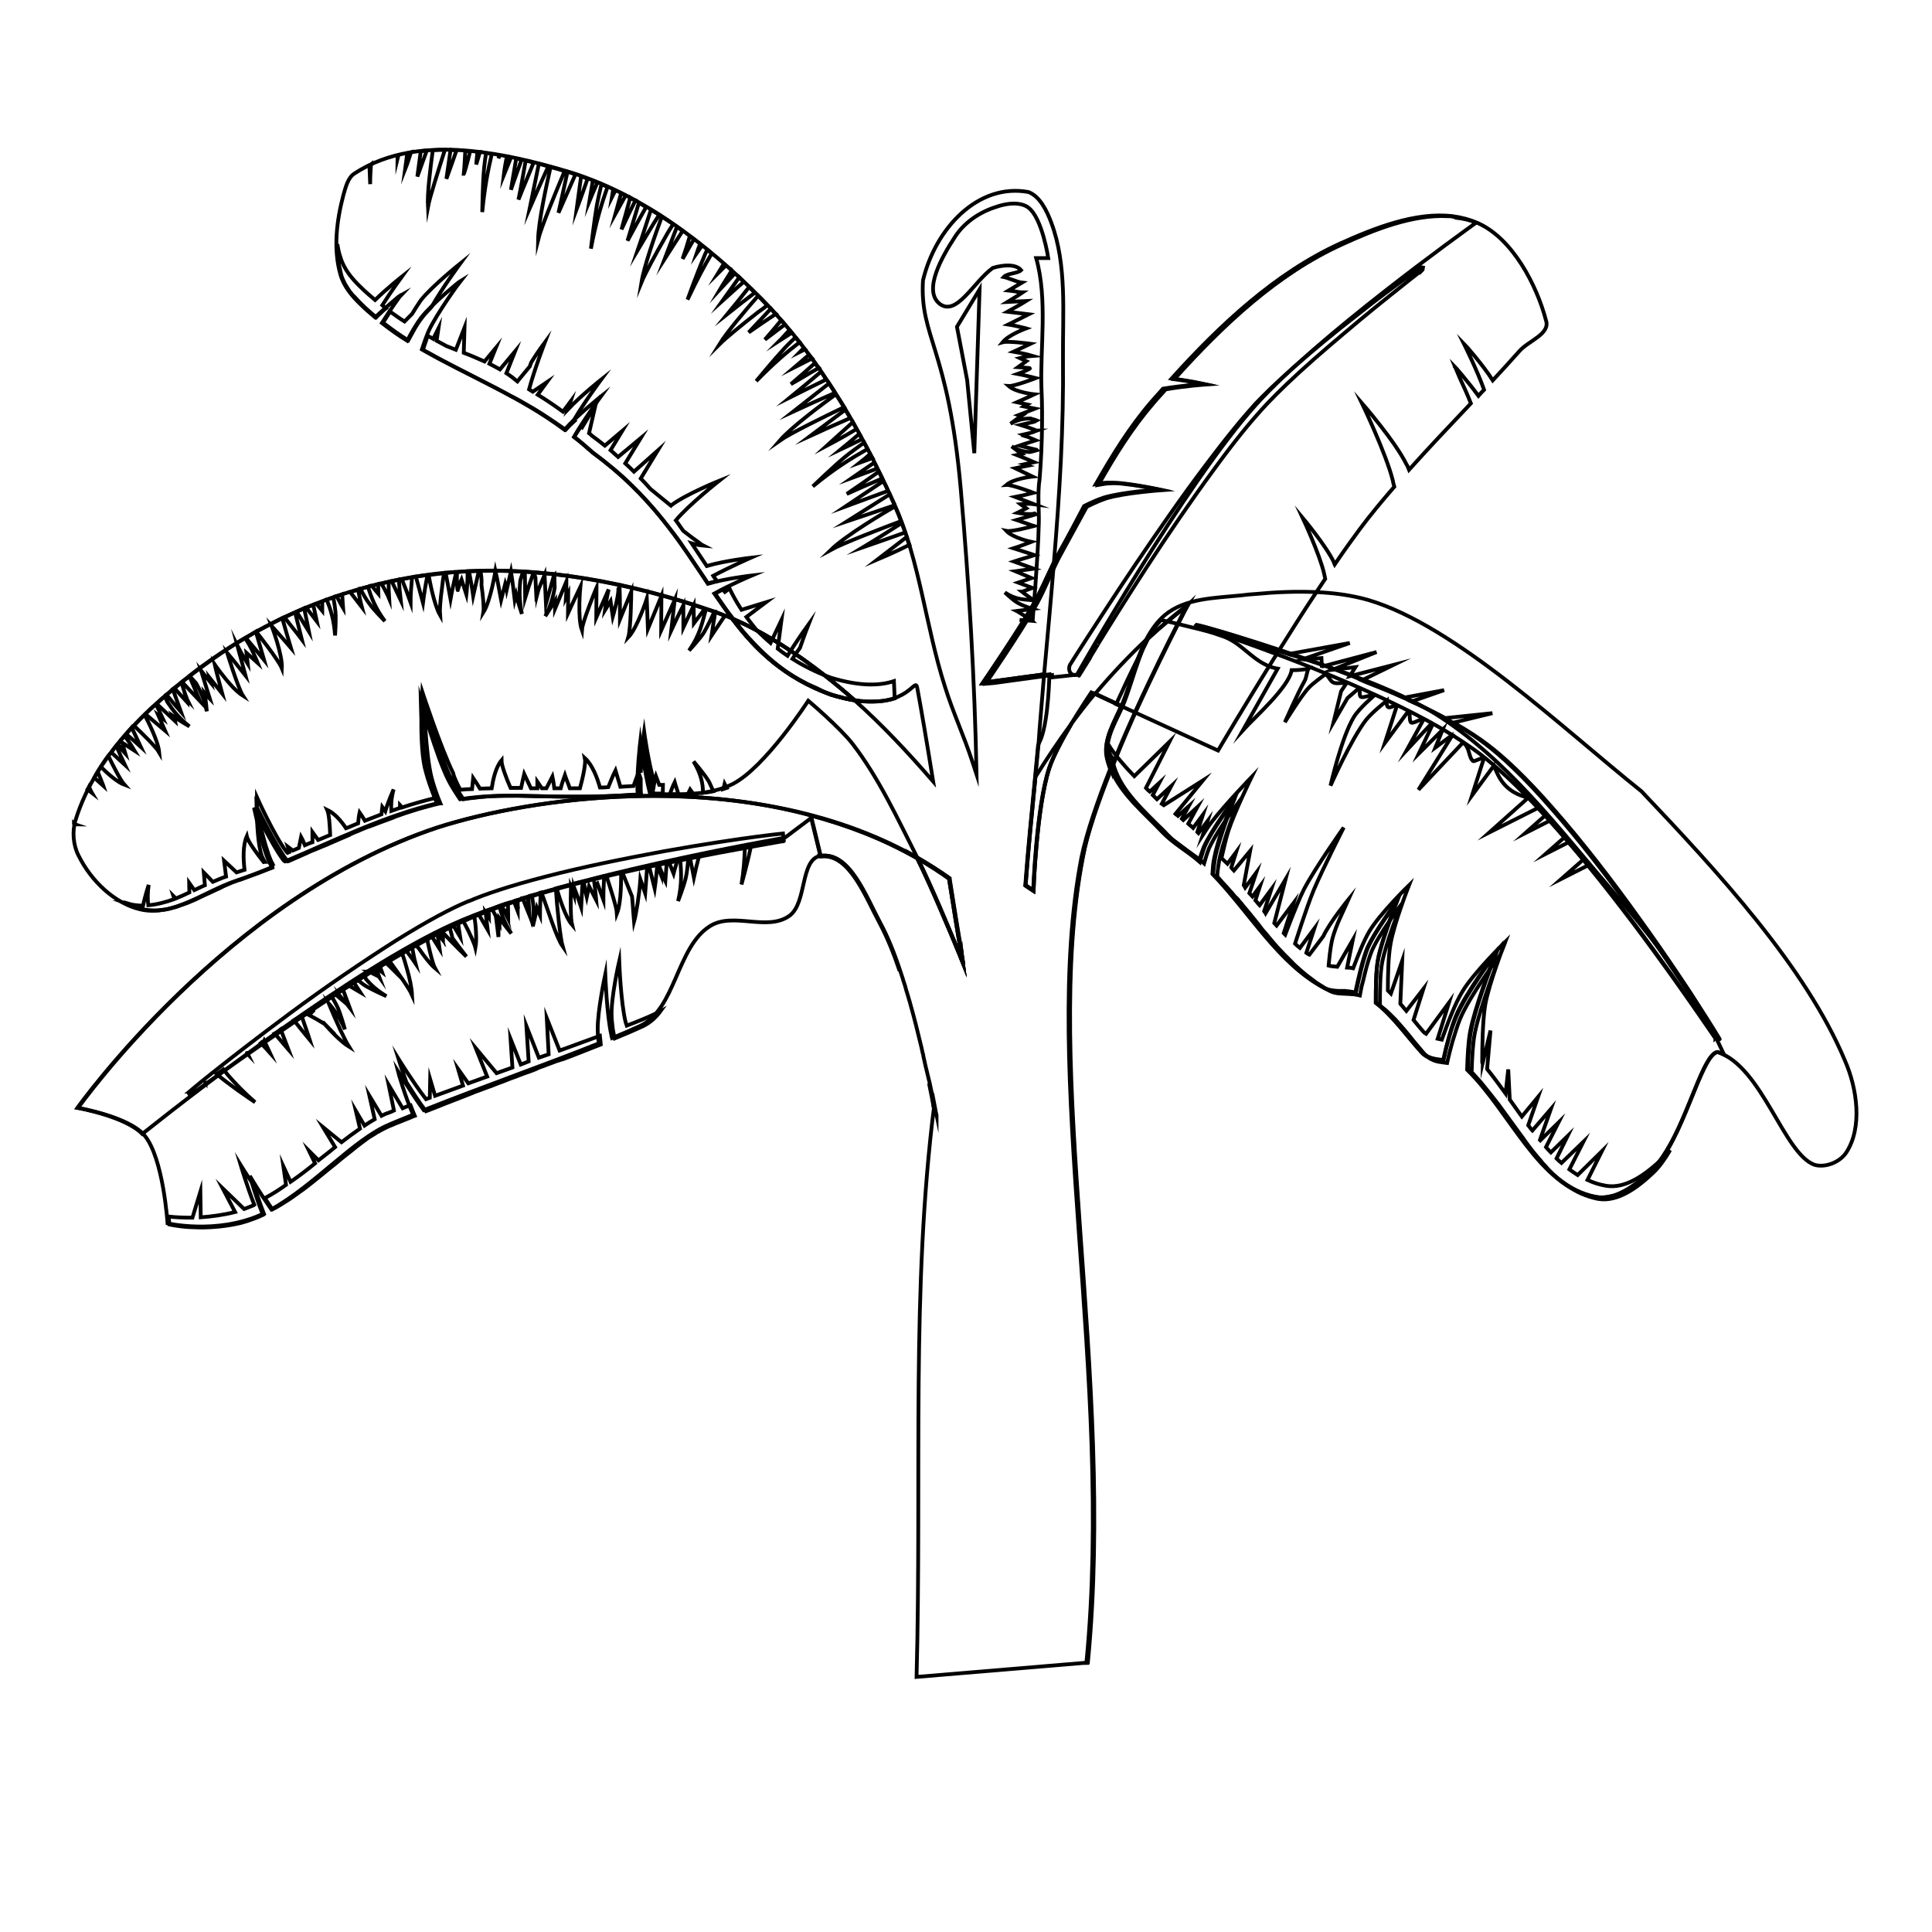 <?xml version="1.0" encoding="utf-8"?>
<!-- Generator: Adobe Illustrator 22.1.0, SVG Export Plug-In . SVG Version: 6.00 Build 0)  -->
<svg version="1.1" id="Layer_1" xmlns="http://www.w3.org/2000/svg" xmlns:xlink="http://www.w3.org/1999/xlink" x="0px" y="0px"
	 viewBox="0 0 512 512" style="enable-background:new 0 0 512 512;" xml:space="preserve">
<path style="fill:none;stroke:#000000;stroke-miterlimit:10;" d="M226.5,185.6c-1.9-0.3-4-0.8-6.3-1.5
	c-12.3-4.5-19.8-11.7-26.2-20.2c8.8,3.8,17,9.2,24.7,15.2C221.4,181.2,224,183.4,226.5,185.6z"/>
<path style="fill:none;stroke:#000000;stroke-miterlimit:10;" d="M402.7,93c-2.3,2.6-4.7,5.2-7.1,7.8c-2.6-4.1-7.4-9.5-7.7-9.8
	c0.2,0.4,3.6,7.2,5.4,12.3c-0.5,0.5-1,1-1.5,1.6c-2.7-3.7-6.2-7.7-6.5-8c0.1,0.3,2.7,5.4,4.5,10c-5.5,5.8-11,11.6-16.4,17.6
	c-0.2-0.5-0.4-1.1-0.7-1.5c-3-6.1-11.8-16.2-11.8-16.2s6.4,13.3,8.2,20.5c0.1,0.5,0.2,1.1,0.4,1.7c-3.2,3.7-6.3,7.4-9.2,11.3
	c-2,2.7-4.3,5.9-6.6,9.3c-0.1-0.2-0.2-0.4-0.2-0.6c-2.1-4.4-8.3-11.8-8.3-11.8s4.5,9.6,5.7,14.8c0.1,0.4,0.2,0.9,0.3,1.4
	c-0.8,1.2-1.6,2.4-2.4,3.6c-3.4,5.1-6.8,10.5-10,15.6c-8.8,14-16,26.3-16,26.3l-21.8-10l-0.2-0.1l-3.3-1.5l-0.2-0.1l-1.3-0.6
	l-5.8-2.7l-1-0.4c0,0-2.5,3.7-5.3,8.3c-2.3,3.9-4.8,8.5-5.9,11.8c-3.4,10.3-4.2,32.5-4.2,32.5l-2.1-1.4c0.7-9.6,1.7-19.2,2.6-28.7
	c0.3-2.8,0.5-5.7,0.8-8.5c0.3-0.6,0.5-1.2,0.8-1.8c2-5.3,2.2-17,2.2-17l-1.4,0.2l-16.2,2.2c0,0,9.3-13.6,13.4-20.8
	c2-3.6,3.6-7.4,5.4-11.1c0.5-1.1,1.1-2.2,1.6-3.2c2.2-3.9,4.3-7.9,6.4-11.9c1.8-0.9,3.6-1.7,5.1-2.2c4.8-1.5,14.8-2.2,14.8-2.2
	s-5.1-1.1-9.6-1.6c-1.5-0.2-2.9-0.2-4.1-0.2c-0.9,0-2,0.2-3.1,0.4c4.4-7.7,9-15.2,14.7-21.8c1-1.2,2.1-2.3,3.1-3.5
	c4.9-0.8,10.7-1.3,10.7-1.3s-4.2-0.9-8.4-1.4c13-14.4,27.5-27.9,44.5-35.7c9.3-4.2,20.2-8.5,30-7.3l0,0c2.3,0.3,4.5,0.9,6.6,1.8
	c9.3,4.1,15.7,16.6,18.1,25.8C410.9,88.5,405.1,90.3,402.7,93z"/>
<path style="fill:none;stroke:#000000;stroke-miterlimit:10;" d="M89.4,64.7c0,0.3,0,0.6,0,1c0,0.5,0,1,0.1,1.4
	c0,0.6,0.1,1.1,0.1,1.6c0.1,0.6,0.2,1.2,0.3,1.8c0,0.1,0.1,0.3,0.1,0.4c0.1,0.6,0.3,1.2,0.4,1.8c0.1,0.4,0.2,0.8,0.4,1.2
	c0.2,0.4,0.3,0.7,0.5,1.1c0.4,0.7,0.8,1.4,1.3,2.1c0.1,0.2,0.2,0.3,0.4,0.5c0.1,0.2,0.2,0.3,0.4,0.5c0.1,0.2,0.3,0.3,0.4,0.4
	c0.7,0.8,1.4,1.5,2.1,2.2c1.2,1.2,2.5,2.3,3.8,3.4c0.1-0.1,0.2-0.2,0.3-0.3c0.1-0.1,0.2-0.2,0.3-0.3c0.7-0.6,1.3-1.3,2-1.8
	c-0.3-0.3-0.7-0.5-1-0.8c2.5-3.9,5.2-7.6,5.2-7.6s-3.8,3-7.1,6.2c-1.3-1.1-2.6-2.2-3.8-3.4c-2.3-2.2-4.5-4.8-5.4-8
	C89.8,67,89.6,65.9,89.4,64.7L89.4,64.7z M122,69.8c0,0-7.5,6-10.5,9.8c-0.7,1-1.5,2.3-2.3,3.6l-2,2c-1.3-0.8-2.5-1.7-3.8-2.6l0,0
	c-0.4,0.6-0.9,1.3-1.3,2c-0.2,0.3-0.4,0.6-0.6,0.9c2.2,1.7,4.4,3.3,6.7,4.7c0.4-0.7,0.8-1.5,1.2-2.2c0.8-1.5,1.7-2.9,2.5-3.9
	c0.3-0.4,0.7-0.9,1.2-1.4c0.4-0.5,0.9-0.9,1.3-1.4C117,76.6,122,69.8,122,69.8z M123.1,86.8l-2.3,5.9c-0.8-0.3-1.7-0.7-2.5-1
	c-0.9-0.5-1.7-0.9-2.6-1.4l0.5-3.3l-1.4,2.8c-0.5-0.3-1-0.6-1.5-0.8c-0.1,0.2-0.2,0.5-0.2,0.7c-0.3,0.9-0.7,2-1,3
	c0.4,0.2,0.8,0.5,1.3,0.7l0,0c5.5,3.1,11.3,5.9,17,8.9c0.3,0.1,0.5,0.3,0.8,0.4c1,0.5,2,1.1,3,1.6c0.6,0.3,1.2,0.7,1.9,1
	c1.4,0.7,2.7,1.5,4.1,2.3l0,0c1.3,0.7,2.5,1.5,3.8,2.3l0,0c2,1.3,3.9,2.6,5.9,4c0.7-0.8,1.5-1.6,2.4-2.4l0,0
	c-0.1-0.1-0.1-0.1-0.2-0.2c2.8-4.8,7.2-10.7,7.2-10.7s-5.3,4.2-8.8,7.9l0.7-2.1l-2,2.7c-2.2-1.6-4.4-3.1-6.7-4.5l2.4-3.3l-3.7,2.5
	c-0.3-0.2-0.7-0.4-1-0.6c1.5-5.5,4.2-12.5,4.2-12.5s-1.8,2.4-3.6,5.3c-0.1,0.3-0.3,0.7-0.4,1.1l-3.3,4c-0.4-0.3-0.8-0.7-1.2-1
	c-0.5-0.4-1.1-0.8-1.7-1.2l2.3-5.8l-4,4.8c-0.9-0.5-1.8-1-2.8-1.5l1.7-4.2l-3,3.6c-1.8-0.8-3.6-1.6-5.5-2.3L123.1,86.8L123.1,86.8z
	 M157.8,107.4l-3.5,5.8c-0.1-0.1-0.2-0.2-0.3-0.3c-0.2,0.4-0.4,0.7-0.7,1.1l0,0c-0.4,0.6-0.8,1.2-1.1,1.8c1.7,1.3,3.3,2.7,5,4.2
	c3.9,2.9,7.4,5.8,10.4,8.8l0,0l0,0c4.1,4,7.6,8.2,10.7,12.3c0.5,0.7,1,1.3,1.5,2s1,1.4,1.5,2.2c0.5,0.7,1,1.4,1.4,2
	c0.3,0.5,0.7,1,1,1.5c1.3,2,2.7,3.9,3.9,5.8c0.7-0.2,1.6-0.4,2.4-0.6l0,0c-0.3-0.5-0.7-0.9-1-1.4c4.5-2.4,10-4.8,10-4.8
	s-7,0.8-11.7,2.2c-1.3-2-2.7-4-4-6c1,0.3,2,0.5,3.1,0.6c-0.4-0.2-0.7-0.4-1-0.7c-1.3-0.9-2.8-2-4.3-3.2c-0.7-0.9-1.3-1.9-2-2.8
	c3.4-4.1,11.5-10.5,11.5-10.5s-8.9,3.6-12.7,6.5l-0.1,0.1c-1.7-1.4-3.6-2.9-5.4-4.4c-0.8-0.9-1.7-1.9-2.6-2.8l4.5-7.4L168,125
	c-0.7-0.7-1.5-1.5-2.3-2.2l4.1-6.7l-6,5c-0.7-0.6-1.3-1.2-2-1.8l3.1-5.1l-4.6,3.9c-1.1-0.9-2.2-1.7-3.4-2.6
	c-0.3-0.3-0.5-0.5-0.8-0.7L157.8,107.4L157.8,107.4z M193.3,155.9c-0.6,0.5-0.9,0.8-1.2,1c-0.2-0.2-0.4-0.5-0.5-0.7
	c-0.7,0.4-1.4,0.7-2.1,1.1c0.8,1.2,1.7,2.4,2.5,3.6c0.6,0.8,1.1,1.6,1.7,2.3c0.7,0.9,1.4,1.9,2.2,2.8c0,0.1,0.1,0.1,0.1,0.2
	c0.7,0.9,1.4,1.7,2.2,2.6c0,0,0,0,0.1,0.1c2.9,3.2,6,6.2,9.7,8.8l0,0c0.8,0.6,1.7,1.1,2.6,1.7c0.2,0.1,0.5,0.3,0.7,0.4
	c0.6,0.4,1.3,0.7,2,1.1c0.3,0.2,0.7,0.4,1,0.5c0.6,0.3,1.3,0.6,2,0.9c0.4,0.2,0.8,0.4,1.2,0.6c0.1,0.1,0.3,0.1,0.4,0.2
	c0.8,0.4,1.7,0.7,2.6,1c0.9,0.3,1.7,0.5,2.5,0.7c0.2,0.1,0.5,0.1,0.7,0.2c0.8,0.2,1.6,0.3,2.3,0.5c0.1,0,0.1,0,0.2,0
	c0.7,0.1,1.4,0.2,2,0.3c0.1,0,0.2,0,0.3,0c0.7,0.1,1.3,0.1,2,0.1c0.1,0,0.1,0,0.2,0c1.9,0,3.4-0.1,4.8-0.4c0.2,0,0.3-0.1,0.5-0.1
	c0.4-0.1,0.8-0.2,1.1-0.3l0,0l-0.2-4.6c-3.3,1.1-8.5,1.6-16.7-0.9c-3.8-1.4-7.2-3.1-10.2-5c0.7-1.1,1.4-2.1,2-2.9
	c1.2-3.5,2.3-6.3,2.3-6.3s-3.1,4.3-5.6,8.4c-0.9-0.6-1.7-1.2-2.6-1.9l1-7.6l-2.9,6.1c-1.3-1.1-2.4-2.2-3.6-3.3
	c-1-1.2-1.9-2.4-2.8-3.6l5.2-3.9l-6.5,2C195.2,159.6,194.1,157.6,193.3,155.9L193.3,155.9z"/>
<path style="fill:none;stroke:#000000;stroke-miterlimit:10;" d="M226.5,185.6c-1.9-0.3-4-0.8-6.3-1.5
	c-12.3-4.5-19.8-11.7-26.2-20.2c8.8,3.8,17,9.2,24.7,15.2C221.4,181.2,224,183.4,226.5,185.6z"/>
<path style="fill:none;stroke:#000000;stroke-miterlimit:10;" d="M255.2,255.2c-0.2-0.5-0.5-1.1-0.7-1.7c-2.7-6.6-7.8-18.8-11.4-26
	c0-0.1-0.1-0.2-0.2-0.3c2.9,1.7,5.8,3.5,8.6,5.5c0,0.1,0,0.1,0,0.2c1.2,7.6,2.3,14.5,3.2,19.5C254.9,253.5,255.1,254.4,255.2,255.2z
	"/>
<path style="fill:none;stroke:#000000;stroke-miterlimit:10;" d="M383.8,57.3c-9.4-0.5-19.5,3.5-28.2,7.5
	c-17,7.7-31.5,21.3-44.4,35.7c4.1,0.5,8.4,1.4,8.4,1.4s-5.8,0.4-10.7,1.3c-1,1.2-2.1,2.3-3.1,3.5c-5.7,6.6-10.4,14.1-14.7,21.8
	c1.1-0.2,2.2-0.4,3.1-0.4c1.2-0.1,2.6,0,4.1,0.2c4.5,0.5,9.6,1.6,9.6,1.6s-10,0.7-14.8,2.2c-1.5,0.5-3.3,1.3-5.1,2.2
	c-2.2,4-4.3,7.9-6.5,11.9c-2.6,4.6-4.4,9.7-7,14.3c-4,7.1-13.2,20.5-13.3,20.7l2.3-0.2l15.3-2.1c0,0,0,0.4,0,0.6l6.6-0.7
	c0,0,28.3-50.2,47.4-71.5C349.3,89,387.9,61.4,391.2,59c-1.7-0.7-3.5-1.1-5.4-1.3C385.1,57.3,384.4,57.3,383.8,57.3L383.8,57.3z"/>
<path style="fill:none;stroke:#000000;stroke-miterlimit:10;" d="M294.4,203.7c-0.4-1.1-0.8-2.3-1-3.5c-0.7-4.5,2.1-8.9,3.9-13.1
	l-1.3-0.6l-5.8-2.7c-2.2,2.6-4.2,5.2-6.2,7.9c-2.3,3.9-4.8,8.5-5.9,11.8c-3.4,10.3-4.2,32.5-4.2,32.5l-2.1-1.4
	c0.7-9.6,1.7-19.2,2.6-28.7c0.3-2.8,0.5-5.7,0.8-8.5c0.1-1.4,0.2-2.8,0.3-4.2c0.4-4.8,0.8-9.6,1.2-14.5l-16.2,2.2
	c0,0,9.3-13.6,13.4-20.8c2-3.6,3.6-7.4,5.4-11.1c1.5-18,2.6-35.9,2.4-53.9c-0.1-12.1,1.1-24.9-3.1-36.1c-1.2-3.2-3-6.9-6-8.1
	c-13.4-2.5-24.7,9.6-28,23.4c-0.9,15.1,6.7,17.8,10,55.2c2.2,25.2,3.7,50.5,4.2,75.8c-0.4-1.2-0.7-2.3-1.1-3.4
	c-2.2-6.8-5.2-13.2-7.3-20c-5.1-15.9-6.6-33.2-13.4-48.3c-8.9-19.9-20.2-39.2-35.1-54.3c-14.8-15-32.6-28.4-52.3-34.1
	c-7.8-2.3-16.4-4.4-24.9-5.2c-11-1-21.8,0.1-30.8,6c-1.7,1.1-2.3,3.6-2.9,5.7c-1.8,6.8-2.7,14.3-0.8,21c0.9,3.2,3.1,5.8,5.4,8
	c1.2,1.2,2.5,2.3,3.8,3.4c3.2-3,6.8-6,7-6.1c-0.2,0.2-2.8,3.8-5.2,7.6c2.2,1.7,4.4,3.3,6.7,4.7c1.2-2.3,2.5-4.5,3.7-6.1
	c2.9-3.7,10-9.5,10.5-9.8c-0.4,0.5-6.3,8.6-8.5,13.3c-0.6,1.4-1.2,3.1-1.8,4.9c12.1,7,25.4,12.1,37.8,21.3c3.3-3.8,9.6-8.8,9.6-8.8
	s-4.4,6-7.1,10.7c1.7,1.3,3.3,2.7,5,4.2c15.1,11,23,23.4,30.5,34.7c4.7-1.4,11.7-2.2,11.7-2.2s-5.5,2.3-10,4.8
	c1.6,2.3,3.1,4.5,4.7,6.6c-1.6-0.7-3.3-1.3-4.9-1.9c-22-7.6-45.7-12.2-68.6-10.4c-1.5,0.1-3.1,0.3-4.6,0.4
	c-20.9,2.4-41.8,10.1-59.3,22.5c-15.1,10.7-30.9,24.4-36.6,42.9c-0.9,2.9-0.6,6.6,0.8,9.3c3.3,6.7,9.5,12.7,16.4,14.3
	c8.7,2,17-4.8,25.4-7.6c3.2-1.1,6.4-2.3,9.5-3.6c-0.3-0.5-0.6-1-0.8-1.5c-2-4.3-3.8-13.7-4-14.3c0.3,0.6,4.7,9.8,7.7,13.8
	c0.1,0.2,0.3,0.4,0.5,0.5c13.3-5.6,26.4-12.1,40.3-15.4c-1-2.4-1.8-4.8-2.3-6.7c-1.7-6.7-2-20.6-2-20.6s4,14.5,7.3,21.1
	c0.8,1.6,1.9,3.3,3.1,5.1c14.4-2.2,25,0.4,45.9-1.2c0.4,0,0.8,0,1.2,0c-0.4-5.1,0.7-14.3,0.7-14.3s1.2,8.8,2.6,14.2
	c7.5-0.1,15.4,0.6,22-2.8c8.6-4.5,19.9-22,19.9-22s8.4,7.1,11.8,11.5c6.9,9,11.8,19.6,17,29.9c0,0,0,0,0,0.1
	c2.9,1.7,5.8,3.5,8.6,5.5c0,0.1,0,0.1,0,0.2c1.2,7.6,2.3,14.5,3.2,19.5c0.2,1,0.3,1.9,0.5,2.8c-0.2-0.5-0.5-1.1-0.7-1.7
	c-2.7-6.6-7.8-18.8-11.4-26c-8.9-5.1-18.5-8.8-28.3-11.4l2.6,10.7c0.1,0,0.1,0,0.2,0c7.5-1,11.8,10.7,15.6,17.8
	c1.9,3.5,3.7,7.9,5.3,12.8c0.2,0.7,0.5,1.4,0.7,2.1c0,0,0,0,0,0.1c0.3,0.9,0.6,1.7,0.8,2.6c0.1,0.4,0.3,0.9,0.4,1.3
	c0.1,0.3,0.2,0.6,0.3,1c0.1,0.5,0.3,0.9,0.4,1.4c1.1,3.9,2.1,7.9,3,11.7c0.1,0.5,0.2,0.9,0.3,1.4c0.1,0.3,0.2,0.6,0.2,0.9
	c0.3,1.2,0.5,2.4,0.8,3.5c0.2,0.9,0.4,1.7,0.6,2.5c0.1,0.4,0.2,0.8,0.3,1.2c0.4,2,0.8,3.9,1.2,5.6c0.2,1.1,0.4,2,0.6,2.9
	c0,0,0,0,0,0.1c-0.2-0.9-0.4-1.9-0.6-3c-6.2,48.9-3.3,97.8-4.7,151.7l45.4-3.8l0,0c7.4-76.2-12.3-156.8-1.3-213.5
	C288.2,220.3,291,212.1,294.4,203.7z M226.5,185.6c-1.9-0.3-4-0.8-6.3-1.5c-12.3-4.5-19.8-11.7-26.2-20.2c8.8,3.8,17,9.2,24.7,15.2
	C221.4,181.2,224,183.4,226.5,185.6c14.6,2.2,16-6.7,16.6-3.2c0.9,4.8,2.5,14.1,4.2,24.7C240.8,199.6,233.9,192.2,226.5,185.6z"/>
<path style="fill:none;stroke:#000000;stroke-miterlimit:10;" d="M279.3,149.1c-0.8,9.9-1.7,19.7-2.6,29.6l-16.2,2.2
	c0,0,9.3-13.6,13.4-20.8C275.9,156.6,277.5,152.8,279.3,149.1z"/>
<path style="fill:none;stroke:#000000;stroke-miterlimit:10;" d="M247.9,295.6L247.9,295.6c-0.2-0.9-0.4-1.8-0.6-2.9
	c-0.3-1.7-0.7-3.6-1.1-5.6c0.4,2,0.8,3.9,1.2,5.6C247.6,293.7,247.8,294.7,247.9,295.6z"/>
<path style="fill:none;stroke:#000000;stroke-miterlimit:10;" d="M255.2,255.2c-0.2-0.5-0.5-1.1-0.7-1.7c-2.7-6.6-7.8-18.8-11.4-26
	c-8.9-5.1-18.5-8.8-28.3-11.4l2.6,10.7c-5.4,1-3.5,12.5-8.2,15.9c-5.9,4.2-14.9-1.1-21,2.7c-8.9,5.5-9.1,22.1-18.6,26.5
	c-2.2,1-4.7,2.1-7.4,3.2c-0.1-0.3-0.2-0.6-0.2-0.9c-1.2-5.2-1.6-16-1.6-16s-2.1,9.8-2,14.7c0,1,0.1,2.3,0.3,3.6
	c-13.2,5.3-30.8,11.5-46.4,17.7c-3.1-4.2-6.7-10.2-6.9-10.5c0.1,0.4,2,7.1,4.1,11.7c-2.1,0.9-4.3,1.7-6.3,2.6
	c-9.4,3.9-19.9,16.2-31.3,22.5c-2.8-4-5.5-8.5-5.7-8.9c0.1,0.3,1.6,5.7,3.4,10.1c-0.1,0.1-0.2,0.1-0.4,0.2
	c-11.8,5.3-24.8,2.3-24.8,2.3s-1.1-17.3-6.1-23.3c-4.2-5-17.6-7.3-17.6-7.3s39.5-55.8,95.3-74.3c12.8-4.1,31.7-7.8,52.4-8.3
	c24.6-0.6,51.9,3.3,74.7,16.3c2.9,1.7,5.8,3.5,8.6,5.5c0,0.1,0,0.1,0,0.2c1.2,7.6,2.3,14.5,3.2,19.5
	C254.9,253.5,255.1,254.4,255.2,255.2z"/>
<path style="fill:none;stroke:#000000;stroke-miterlimit:10;" d="M173.9,210.9c-1.9,0-3.8,0-5.7,0.1c-20.7,0.5-39.6,4.2-52.4,8.3
	c-55.7,18.5-95.3,74.3-95.3,74.3s12.6,2.2,17.2,6.9c16.5-13.1,56.4-43.8,82.1-55.5c27.6-12.6,88.2-23,88.2-23l7.6-5.7
	C201.9,212.5,187.6,211,173.9,210.9L173.9,210.9z"/>
<path style="fill:none;stroke:#000000;stroke-miterlimit:10;" d="M164.1,254.7c0,0,0.4,11,1.7,16.2c0.1,0.3,0.2,0.6,0.3,0.9
	c2.9-1.1,5.6-2.2,7.9-3.3c0.4-0.2,0.7-0.4,1.1-0.6c-1.3,1.8-2.9,3.2-4.8,4.1c-2.2,1-4.7,2.1-7.4,3.2c-0.1-0.3-0.2-0.6-0.2-0.9
	c-0.1-0.5-0.2-1.1-0.3-1.6c-0.1-1.2-0.3-2.3-0.3-3.2C161.8,264.7,164.1,254.7,164.1,254.7L164.1,254.7z M144.9,269.8l3.4,8.6
	c3.7-1.3,7.3-2.7,10.7-3.9c0.1,0.7,0.1,1.5,0.2,2.3c-3.1,1.2-6.5,2.6-10,3.9h-0.1c-0.4,0.1-0.8,0.3-1.2,0.4h-0.1
	c-1.3,0.5-2.7,1-4,1.5c-0.6,0.2-1.2,0.4-1.7,0.7c-1,0.4-2,0.8-3,1.1c-0.7,0.3-1.4,0.5-2.1,0.8c-0.3,0.1-0.5,0.2-0.8,0.3
	c-0.8,0.3-1.7,0.6-2.6,1c-1.1,0.4-2.2,0.8-3.4,1.3c-1.5,0.5-2.9,1.1-4.4,1.6c-0.1,0-0.2,0.1-0.2,0.1c-0.7,0.3-1.3,0.5-2,0.8
	c-2.5,1-5,1.9-7.4,2.9c-0.8,0.3-1.5,0.6-2.3,0.9c-0.3,0.1-0.7,0.3-1,0.4c-2-2.6-3.8-5.5-5.2-7.7c-1.2-3.3-2.1-6.2-2.1-6.2
	s3.9,6.3,7.3,10.7c0.3-0.1,0.7-0.3,1-0.4l0.1-4.9l1.3,4.4c2.5-0.9,4.9-1.8,7.4-2.7l-1.3-4.4l2.7,3.8c1.7-0.6,3.3-1.2,5-1.8l-3-7.5
	l5.5,6.6c1.4-0.5,2.8-1,4.2-1.5l-0.5-7.6l2.7,6.8c0.7-0.3,1.4-0.5,2.1-0.8l-0.6-9.4l3.3,8.4c0.9-0.3,1.7-0.6,2.6-0.9L144.9,269.8
	L144.9,269.8z M103,287.5l3.7,6.2c0.7-0.3,1.4-0.6,2.1-0.8c0.4,1,0.7,1.9,1.1,2.8c-0.6,0.2-1.1,0.5-1.7,0.7c-1,0.4-2,0.8-3,1.2
	c-0.6,0.2-1.1,0.5-1.7,0.7c-0.2,0.1-0.5,0.2-0.7,0.3c-0.8,0.4-1.7,0.8-2.5,1.3h-0.1c-0.6,0.4-1.2,0.8-1.9,1.2
	c-0.7,0.4-1.3,0.9-2,1.4l0,0c-1.1,0.8-2.1,1.6-3.2,2.5c-0.8,0.6-1.6,1.3-2.4,1.9l0,0c-1.2,1-2.5,2.1-3.8,3.1c-0.6,0.5-1.2,1-1.7,1.4
	c-2.1,1.7-4.3,3.5-6.5,5l0,0c-0.7,0.5-1.5,1.1-2.3,1.6c-1.4,0.9-2.8,1.8-4.2,2.5c-0.7-1-1.4-2-2-3c1.9-1,3.8-2.2,5.6-3.5l-0.7-4.9
	l1.9,4.1c2.2-1.5,4.4-3.2,6.5-4.9l-1.6-3.3l2.5,2.5c1.5-1.2,3-2.3,4.4-3.5l-3.2-5.3l4.9,4c1.7-1.3,3.3-2.5,4.9-3.6l-1.1-4.7l2.3,3.9
	c0.9-0.6,1.8-1.2,2.7-1.7l-1.4-6.2l3.2,5.3c0.6-0.3,1.2-0.6,1.9-0.8c0.5-0.2,1-0.4,1.4-0.6L103,287.5L103,287.5z M63.8,308.8
	c0,0,1.6,2.6,3.6,5.5c0.6,2,1.5,4.7,2.6,7.5c-0.1,0.1-0.2,0.1-0.4,0.2c-0.8,0.4-1.6,0.7-2.4,1c-0.6,0.2-1.1,0.4-1.7,0.6
	s-1.1,0.3-1.7,0.5c-3.8,0.9-7.5,1.2-10.6,1.2c-1,0-2-0.1-2.9-0.1h-0.1c-3.2-0.2-5.3-0.7-5.3-0.7s-0.1-1.1-0.2-2.1
	c1.7,0.2,3.9,0.3,6.3,0.3l2.1-6.9l0.1,6.8c2.8-0.2,5.9-0.6,9.1-1.4l-3.3-6.3l5.7,5.5c0.8-0.3,1.5-0.6,2.3-0.9
	c0.1-0.1,0.3-0.1,0.4-0.2C65.5,314.5,63.8,308.8,63.8,308.8L63.8,308.8z"/>
<path style="fill:none;stroke:#000000;stroke-miterlimit:10;" d="M238.4,257.3c-1.6-4.8-3.4-9.1-5.2-12.5c-3.8-7-8.1-18.7-15.6-17.8
	c-0.1,0-0.1,0-0.2,0l-0.1-0.2c0.1,0,0.1,0,0.2,0c7.5-1,11.8,10.7,15.6,17.8C235,248,236.8,252.5,238.4,257.3z"/>
<path style="fill:none;stroke:#000000;stroke-miterlimit:10;" d="M255.2,255.2c-0.2-0.5-0.5-1.1-0.7-1.7c-2.7-6.6-7.8-18.8-11.4-26
	c1.7,1,3.3,2,4.9,3c0.8,0.6,1.7,1.1,2.5,1.7c0.3,0.2,0.7,0.5,1,0.7c1.2,7.6,2.3,14.5,3.2,19.5C254.9,253.5,255.1,254.4,255.2,255.2z
	"/>
<path style="fill:none;stroke:#000000;stroke-miterlimit:10;" d="M124.6,40.1c-0.4,0-0.8-0.1-1.3-0.1c-0.1,2-0.2,4.1-0.4,6.1
	C123,46.1,123.8,43.3,124.6,40.1z M126.5,40.3c-0.1,1.1-0.2,2.2-0.3,3.3c0.3-1.1,0.7-2.2,1-3.3C127,40.3,126.8,40.3,126.5,40.3z
	 M121,39.8c-0.5,0-1.1,0-1.6-0.1c-0.4,2.6-0.7,5.2-1.1,7.7C119.2,44.9,120.1,42.4,121,39.8L121,39.8z M128.8,40.6
	c-0.2,1.4-0.4,2.7-0.5,3.8c-0.4,4.1-0.5,11.8-0.5,11.8c0.6-6.3,1.5-11,2.5-15.3C129.8,40.7,129.3,40.6,128.8,40.6L128.8,40.6z
	 M117.9,39.7c-1.1,0-2.1,0-3.2,0.1c-0.7,5.1-1.5,11.5-1.3,15.1C113.9,52.2,116.1,45.4,117.9,39.7L117.9,39.7z M132.2,41.1
	c0,0.3,0,0.6-0.1,0.9c0.1-0.3,0.2-0.6,0.3-0.8C132.4,41.1,132.3,41.1,132.2,41.1L132.2,41.1z M134.3,41.5c-0.3,1.6-0.6,3.2-0.8,4.9
	c0.6-1.5,1.3-3.1,1.9-4.6C135,41.6,134.7,41.5,134.3,41.5L134.3,41.5z M113.1,39.9c-0.5,0-1.1,0.1-1.6,0.2c-0.3,2.2-0.6,4.5-0.9,6.7
	C111.4,44.5,112.3,42.2,113.1,39.9z M136.8,42c-0.5,2.8-0.9,5.5-1.4,8.3c0.9-2.7,1.9-5.3,2.8-7.9C137.8,42.2,137.3,42.1,136.8,42z
	 M139.3,42.6c-0.6,3.4-1.2,6.9-1.9,10.3c1.3-3.3,2.7-6.5,4-9.8C140.8,42.9,140.1,42.7,139.3,42.6z M108.9,40.4
	c-0.3,0.1-0.6,0.1-1,0.2c-0.2,1.4-0.3,2.8-0.5,4.2C108,43.3,108.4,41.9,108.9,40.4L108.9,40.4z M142.8,43.4
	c-0.8,3.9-1.6,7.8-2.4,11.7c1.6-3.7,3.3-7.4,4.9-11C144.5,43.9,143.7,43.6,142.8,43.4z M145.9,44.3c-1.1,4.9-3.2,14.4-3.3,19.2
	c0.8-3.2,4.7-12.6,7-18.1C148.4,44.9,147.2,44.6,145.9,44.3L145.9,44.3z M105.6,41.1c-0.1,0-0.1,0-0.2,0.1c0,0.4-0.1,0.8-0.1,1.1
	C105.4,41.9,105.5,41.5,105.6,41.1L105.6,41.1z M150.4,45.5c-0.8,3.6-1.6,7.3-2.4,10.9c1.5-3.4,3-6.8,4.5-10.2
	C151.8,46,151.1,45.7,150.4,45.5L150.4,45.5z M154,46.7c-0.4,2.9-0.8,5.8-1.2,8.8c0,0,1.5-4,2.9-8.1C155.1,47.1,154.5,46.9,154,46.7
	L154,46.7z M157.1,47.9c-0.3,1.8-0.6,3.6-0.9,5.4c0.7-1.7,1.4-3.3,2.1-4.9C157.8,48.2,157.5,48,157.1,47.9L157.1,47.9z M159.4,48.8
	c-0.5,2-0.9,3.9-1.2,5.4c-0.7,4-1.6,11.7-1.6,11.7c1.3-7,2.8-11.8,4.4-16.4C160.5,49.3,159.9,49.1,159.4,48.8z M98.3,43.7
	c-0.1,0.1-0.3,0.1-0.4,0.2c0.1,2.7,0.2,4.9,0.2,4.9C98.1,46.9,98.2,45.2,98.3,43.7z M162.5,50.2c-0.1,0.7-0.2,1.4-0.3,2
	c0.3-0.6,0.6-1.2,0.9-1.7C162.9,50.4,162.7,50.3,162.5,50.2z M164.6,51.2c-0.5,1.8-1,3.7-1.5,5.5c0.9-1.6,1.8-3.3,2.7-4.9
	C165.4,51.6,165,51.4,164.6,51.2L164.6,51.2z M167,52.4c-0.6,2.1-1.1,4.2-1.7,6.2c-0.2,0.7-0.4,1.5-0.6,2.2c1.2-2.6,2.4-5.1,3.7-7.7
	C167.9,52.9,167.4,52.7,167,52.4L167,52.4z M169.3,53.8c-1,3.3-2,6.7-3,10c1.6-3,3.2-5.9,4.9-8.9C170.6,54.5,170,54.1,169.3,53.8z
	 M172.5,55.6c-1.2,3.6-2.3,7.2-3.5,10.7c1.9-3.2,3.7-6.3,5.7-9.4C174,56.5,173.3,56.1,172.5,55.6z M175.4,57.4
	c-1.8,4.9-4.7,13.1-5.4,17.4c0.9-2.2,3.7-7.4,6.4-12.1c0.7-1.3,1.3-2.2,2-3.3C177.4,58.7,176.4,58.1,175.4,57.4z M179.4,60.1
	c-1.1,2.9-2.2,5.7-3.3,8.6c1.6-2.5,3.2-5,4.8-7.5C180.4,60.8,179.9,60.5,179.4,60.1L179.4,60.1z M182.8,62.6c-0.6,2-1.2,4-1.9,6
	c0,0,1.4-2.4,3-5.2C183.5,63.1,183.1,62.8,182.8,62.6L182.8,62.6z M185.5,64.7c-0.3,0.8-0.6,1.6-0.9,2.5c0.5-0.7,0.9-1.4,1.4-2.1
	C185.8,64.9,185.6,64.8,185.5,64.7z M187.4,66.2c-0.4,0.8-0.8,1.7-1,2.3c-1.6,3.7-4.2,10.9-4.2,10.9c2.7-5.7,4.6-9.2,6.4-12.2
	C188.2,66.8,187.8,66.5,187.4,66.2L187.4,66.2z M191.8,69.9c-0.5,0.8-0.9,1.6-1.4,2.4c0.6-0.6,1.3-1.3,1.9-1.9
	C192.1,70.2,192,70,191.8,69.9z M193.9,71.7c-1,1.7-2.1,3.3-3.1,5c1.3-1.4,2.6-2.8,3.9-4.2C194.4,72.2,194.1,72,193.9,71.7z
	 M195.9,73.5c-1.5,2.1-3,4.2-4.5,6.3c1.9-1.7,3.8-3.5,5.7-5.1C196.7,74.3,196.3,73.9,195.9,73.5z M198.5,76.1
	c-1.9,2.4-3.8,4.8-5.7,7.1c2.4-1.9,4.8-3.8,7.2-5.6C199.6,77.1,199.1,76.6,198.5,76.1z M200.9,78.4c-3.4,3.9-8.2,9.5-10.3,12.9
	c1.7-1.7,6-5.2,10.2-8.5c1-0.7,1.7-1.2,2.5-1.9c-0.5-0.5-0.9-1-1.4-1.5C201.6,79.1,201.2,78.7,200.9,78.4L200.9,78.4z M204.3,81.8
	c-2,2.1-3.9,4.2-5.9,6.3c2.4-1.7,4.8-3.3,7.2-4.9C205.1,82.8,204.7,82.3,204.3,81.8L204.3,81.8z M207,84.9c-1.4,1.7-2.8,3.4-4.3,5.1
	c0,0,2.5-1.9,5.3-4C207.7,85.6,207.4,85.3,207,84.9L207,84.9z M209.2,87.5c-0.9,0.9-1.7,1.9-2.6,2.8c1.1-0.7,2.1-1.4,3.2-2.1
	C209.6,87.9,209.4,87.7,209.2,87.5L209.2,87.5z M210.8,89.4c-1.1,1.1-2.2,2.1-2.9,2.9c-2.7,2.9-7.5,8.7-7.5,8.7
	c4.6-4.7,8.1-7.7,11.5-10.3C211.5,90.3,211.2,89.8,210.8,89.4L210.8,89.4z M213,92.2c-0.3,0.3-0.6,0.7-0.9,1
	c0.4-0.2,0.8-0.4,1.2-0.6C213.2,92.5,213.1,92.3,213,92.2z M214.4,94c-1.3,1.1-2.6,2.3-3.9,3.4c1.6-0.8,3.1-1.6,4.7-2.4
	C214.9,94.7,214.7,94.4,214.4,94z M216,96.2c-2.1,1.9-4.3,3.8-6.4,5.6c2.5-1.4,4.9-2.9,7.4-4.3C216.6,97.1,216.3,96.7,216,96.2z
	 M217.6,98.5c-2.7,2.3-5.4,4.5-8.2,6.8c3.2-1.6,6.4-3.2,9.5-4.7C218.5,99.8,218,99.1,217.6,98.5L217.6,98.5z M219.7,101.6
	c-3.2,2.5-6.3,5-9.5,7.5c3.7-1.7,7.4-3.4,11.1-5C220.8,103.2,220.2,102.4,219.7,101.6z M221.5,104.5c-3.7,2.7-11.8,8.7-14.9,12.3
	c2.7-1.9,12.1-6.5,17.1-8.9C223,106.8,222.3,105.6,221.5,104.5z M224,108.6c-3.1,2.3-6.1,4.6-9.2,6.9c3.5-1.6,7-3.2,10.5-4.7
	C224.9,110,224.5,109.3,224,108.6z M226,111.9c-2.3,2.1-4.7,4.2-7,6.3c0,0,4.2-2.2,8-4.5C226.7,113.1,226.3,112.5,226,111.9z
	 M227.7,115c-1.6,1.4-3.2,2.7-4.9,4.1c1.9-0.9,3.8-1.8,5.6-2.7C228.2,115.9,228,115.4,227.7,115L227.7,115z M229,117.3
	c-1.9,1.4-3.9,2.8-5.2,3.9c-3,2.5-8.4,7.7-8.4,7.7c5.7-4.7,10.1-7.4,14.5-9.9C229.6,118.4,229.3,117.9,229,117.3L229,117.3z
	 M230.6,120.3c-0.9,0.8-1.8,1.6-2.7,2.3c1.1-0.4,2.2-0.8,3.3-1.2C231,121.1,230.8,120.7,230.6,120.3z M231.7,122.6
	c-2,1.4-4,2.7-6,4.1c2.2-0.8,4.5-1.7,6.7-2.5C232.3,123.7,232,123.1,231.7,122.6z M232.9,125c-2.8,2-5.7,4-8.5,5.9
	c3.1-1.4,6.3-2.8,9.4-4.1C233.5,126.2,233.2,125.6,232.9,125L232.9,125z M234.1,127.5c-3.4,2.3-6.8,4.5-10.2,6.8
	c3.8-1.4,7.6-2.8,11.4-4.2C235,129.2,234.6,128.4,234.1,127.5L234.1,127.5z M235.8,131c-3.8,2.4-7.6,4.8-11.4,7.2l0,0
	c4.2-1.4,8.5-2.9,12.7-4.3c0-0.1-0.1-0.2-0.1-0.3C236.6,132.8,236.2,131.9,235.8,131L235.8,131z M237.2,134.2
	c-2.3,1.3-13,7.6-17,11.5c3.1-1.7,13.8-5.8,18.6-7.6C238.3,136.8,237.8,135.5,237.2,134.2L237.2,134.2z M239,138.6
	c-3.5,2.2-6.9,4.4-10.4,6.5c3.8-1.3,7.6-2.7,11.3-4C239.6,140.3,239.3,139.5,239,138.6z M240.3,142.3c-2.6,2-5.2,4-7.8,6
	c0,0,4.5-1.9,8.5-3.9C240.7,143.7,240.5,143,240.3,142.3z"/>
<path style="fill:none;stroke:#000000;stroke-miterlimit:10;" d="M247.9,295.6L247.9,295.6c-0.2-0.9-0.4-1.8-0.6-2.9l0,0
	C247.6,293.7,247.8,294.7,247.9,295.6z"/>
<path style="fill:none;stroke:#000000;stroke-miterlimit:10;" d="M255.2,255.2c-0.2-0.5-0.5-1.1-0.7-1.7c0.1-0.3,0.2-0.7,0.3-1.1
	C254.9,253.5,255.1,254.4,255.2,255.2z"/>
<path style="fill:none;stroke:#000000;stroke-miterlimit:10;" d="M284,191.7c-2.3,3.9-4.8,8.5-5.9,11.8c-3.4,10.3-4.2,32.5-4.2,32.5
	l-2.1-1.4c0.7-9.6,1.7-19.2,2.6-28.7C277.4,201.1,280.6,196.3,284,191.7z"/>
<path style="fill:none;stroke:#000000;stroke-miterlimit:10;" d="M314.6,160.4c0,0,0,0.1-0.1,0.2c-0.3,0.5-1.2,2.2-2.4,4.7
	c-2.6,5.1-6.9,13.7-11.3,23.4c-1.7,3.8-3.4,7.6-5,11.6l0,0c-0.4,1-0.8,2-1.2,3l0,0c0,0.1,0,0.1-0.1,0.2c0,0.1-0.1,0.2-0.1,0.3
	c-0.4-1.1-0.8-2.3-1-3.5c-0.7-4.5,2.1-8.9,3.9-13.1l-1.3-0.6l-5.8-2.7c4.3-5.1,8.9-10,13.8-14.6c0.2-0.2,0.3-0.3,0.5-0.4l0,0
	c1.6-1.4,3.1-2.8,4.8-4.2C311,163.2,312.8,161.8,314.6,160.4z"/>
<path style="fill:none;stroke:#000000;stroke-miterlimit:10;" d="M314.8,160.4c0,0-1,1.8-2.6,5c-2.6,5.1-6.9,13.8-11.3,23.4
	c-1.7,3.8-3.4,7.7-5,11.7c-0.4,1-0.8,2-1.3,3.1c0,0.1-0.1,0.1-0.1,0.2c0,0.1-0.1,0.2-0.1,0.3c-3.3,8.3-6.1,16.4-7.5,23.1
	c-11.1,56.6,8.7,137.3,1.2,213.5h-0.2c7.4-76.2-12.3-156.8-1.3-213.5c1.4-6.7,4.3-15,7.6-23.4c-0.4-1.1-0.8-2.3-1-3.5
	c-0.7-4.5,2.1-8.9,3.9-13.1l-1.3-0.6c2-4.4,4-8.6,5.8-12.2c0.5-1,1-1.9,1.4-2.8c0,0,0-0.1,0.1-0.1c0.4-0.8,0.8-1.5,1.1-2.2
	c1.6-1.5,3.3-3,5-4.4s3.4-2.8,5.1-4.1C314.6,160.5,314.7,160.5,314.8,160.4L314.8,160.4z"/>
<path style="fill:none;stroke:#000000;stroke-miterlimit:10;" d="M269.7,54c-1.8-0.2-3.9,0.2-5.6,0.8c-4.3,1.3-8.6,4.1-11.1,8.1
	c-3.2,4.9-8.5,14-4,17.6c4.5,3.5,9-5.8,14.1-9.5c3-0.9,6.2-1,7.5,0.6c-0.9,0.9-3.7,0.8-4.6,1.8c1,0.2,3.8,1.4,4.8,1.5
	c-1.2,0.7-2.3,1.4-3.5,2.1c0.9,0.1,1.8,0.2,2.7,0.4c0.3,0,0.6,0.1,1,0.1c-1.3,0.9-2.7,1.7-4,2.5c1.6-0.1,3.2-0.1,4.9-0.2
	c-1.6,1-3.3,1.9-4.9,2.8c1.9,0.2,3.8,0.5,5.6,0.7c-1.8,0.9-3.6,1.8-5.4,2.7c1.3,0.2,2.6,0.5,3.8,0.8c0.3,0.1,0.7,0.1,1,0.2
	c0,0-4.7,1.7-6.3,3.7c1.4-0.4,7.4,0.4,7.4,0.4c-1.5,0.7-3,1.4-4.5,2.1c1.7,0.3,3.3,0.6,5,1.1c-1.5,0.1-3.4,0.6-3.4,0.6
	c0.4,0.2,0.9,0.4,1.3,0.6c0.2,0.1,0.3,0.1,0.5,0.2c-0.7,0.5-1.5,1.1-2.2,1.6c0,0,3.2,0.2,3.2,0.3c0,0.1-1.6,0.9-3.3,1.5
	c1.6,0.3,3.2,0.7,4.8,1.1c0,0-5.7,2.2-7.2,2.1c1.9,1.7,6.8,2.2,6.8,2.2c-1.5,0.7-3,1.4-4.6,2.1c0.9,0.2,1.9,0.4,2.8,0.6
	c-0.3,0.2-0.7,0.3-1,0.5c1,0.2,2,0.4,3,0.6c-1.5,0.6-2.9,1.1-4.4,1.7c0.3,0.1,0.5,0.2,0.8,0.2c-1.2,0.8-2.9,2.1-2.9,2.1
	c2.1-1.2,3.8-1.4,5.3-1.4c0.5,0.2,1.1,0.3,1.6,0.5c-0.2,0.1-0.4,0.3-0.7,0.4c-1.2,0.3-2.4,0.5-3.6,0.8c1.3,0.4,2.5,0.8,3.8,1.3
	c0.2,0.1,0.3,0.2,0.5,0.2c-0.3,0.1-0.6,0.3-0.9,0.4c-0.9,0.3-1.9,0.5-2.8,0.7c0.2,0.1,0.3,0.1,0.5,0.2l-0.1,0.1
	c0.3,0.1,0.6,0.2,0.8,0.2c0.1,0,0.2,0.1,0.2,0.1c0.7,0.3,1.4,0.6,2.1,0.9c-1.5,0.5-3,0.9-4.4,1.4c1.5,0.4,3.1,0.7,4.6,1.1l0.1,0.1
	c-0.7,0.2-1.3,0.4-2,0.5c-1.4-0.1-2.9-0.4-4.7-1.5c0,0,1.5,1.2,2.7,2c-0.4,0.1-0.8,0.2-1.3,0.3c1.5,0.6,3,1.2,4.6,1.9
	c-0.9,0.2-1.7,0.3-2.6,0.5c0.3,0.1,0.5,0.3,0.8,0.4c-1.1,0.2-2.2,0.5-3.2,0.7c1.5,0.7,3,1.5,4.5,2.2c0,0-4.9,0.5-6.9,2.2
	c1.4-0.1,7.2,2.1,7.2,2.1c-1.6,0.4-3.2,0.8-4.8,1.1c1.6,0.6,3.2,1.3,4.8,1.9c-1.5-0.2-3.5,0-3.5,0c0.5,0.4,1.1,0.7,1.6,1.1
	c-0.8,0.4-1.6,0.8-2.4,1.2c0,0,3.2,0.6,4.6,0.2c0.1,0.1,0.2,0.1,0.3,0.2c-1.7,0.5-3.4,1-5.1,1.5c0.6,0.2,1.2,0.4,1.7,0.6
	c1,0.3,1.9,0.7,2.9,1c0,0-5.9,1.6-7.3,1.3c1.8,1.9,6.6,2.9,6.6,2.9c-1.6,0.6-3.1,1.2-4.7,1.7c1.9,0.6,3.8,1.2,5.6,1.8
	c-1.8,0.6-3.7,1.1-5.5,1.7c1.7,0.6,3.5,1.3,5.2,1.9c-1.6,0.2-3.2,0.5-4.8,0.7c1.4,0.6,2.9,1.2,4.3,1.8c-1.2,0.4-2.4,0.8-3.6,1.2
	c1.3,0.5,2.5,0.9,3.8,1.4c-0.9,0.3-1.8,0.7-2.7,1h-0.1c1,0.8,2.1,1.5,3.1,2.3c-2.4-0.3-4.5,0-7.6-2.1c0,0,2.1,2,3.3,2.7
	c1.3,0.8,4.1,1.7,4.1,1.7c-1.4,0.2-2.9,0.3-4.3,0.5c0.2,0.1,0.4,0.2,0.5,0.3c1,0.6,1.9,1.2,2.9,1.8c0.2,0.2,0.5,0.3,0.7,0.5
	c-1-0.1-2.1-0.1-3.3-0.2c0.8,0.1,2,0.1,3.5,0.2c0-0.1,0-0.2,0-0.4c0-0.4,0.1-0.9,0.1-1.5c0.1-1.4,0.3-3.3,0.6-7.6
	c0.3-4.3,0.8-11.2,0.9-16.5c0.1-3.2-0.4-7.7,0.2-11.5c0,0,0.5-6,0.6-11.3c0.1-4.3,0.1-8.6-0.1-12.8c-0.4-10.5,1.7-23.5-1.4-34.5
	c1.8,0,3.2,0,3.2,0s-1.6-10.7-5.3-13.4C271.9,54.5,270.8,54.1,269.7,54L269.7,54z M275.8,122.3L275.8,122.3L275.8,122.3z"/>
<path style="fill:none;stroke:#000000;stroke-miterlimit:10;" d="M120.4,151.6c0.2,0,0.3,0,0.5,0c-0.5,2.4-1.1,4.8-1.5,7.1
	c-0.4-2.3-0.9-4.6-1.3-6.9C118.8,151.8,119.6,151.7,120.4,151.6L120.4,151.6z M121.1,151.6c0.9-0.1,1.8-0.1,2.8-0.2
	c0.1,2.6-0.3,6.1-0.3,6.1c-0.4-1.3-0.9-2.6-1.3-3.9c-0.4,0.9-0.7,1.9-1,2.8C121.2,156.4,121,153.9,121.1,151.6L121.1,151.6z
	 M117.7,151.9c-0.2,0.9-0.4,2.3-0.6,4.2c-0.4,2.8-0.6,5.7-0.5,6.9c-1.6-2.8-2.8-9.4-3-10.6c0.8-0.1,1.5-0.2,2.3-0.3
	C116.4,152,117,152,117.7,151.9L117.7,151.9z M124.3,151.4c0.9,0,1.8-0.1,2.6-0.1c-0.5,2.2-1,4.4-1.5,6.6
	C125.1,155.7,124.7,153.6,124.3,151.4L124.3,151.4z M113.3,152.4c-0.5,2.4-0.9,4.9-1.2,7.3c-0.6-2.3-1.3-4.6-1.9-6.9
	C111.2,152.7,112.3,152.5,113.3,152.4z M127.3,151.3c3.8-0.1,7.5,0,11.3,0.2c-0.2,0.8-0.5,1.5-0.7,2.3c-0.3,2.6-0.3,5.2,0.4,8.9
	c0,0-1-3-1.5-5.1c-0.1,0.4-0.3,0.9-0.4,1.3c-0.3-2.5-0.6-5-1-7.5c-0.4,1.6-0.7,3.2-1.1,4.9c-0.1-0.6-0.2-1.1-0.4-1.7
	c-0.4,1.5-0.7,3-1.1,4.5c-0.5-2.6-0.9-5.2-1.5-7.8c0,0-1.3,8-3.2,11c0.2-1.2-0.1-4.4-0.5-7.2C127.7,153.5,127.5,152.2,127.3,151.3
	L127.3,151.3z M109.2,153c-0.2,2.2-0.4,4.4-0.4,6.6c-0.7-2-1.5-4.1-2.3-6.1C107.4,153.3,108.3,153.2,109.2,153L109.2,153z
	 M105.7,153.6c0.1,1.8,0.3,3.7,0.5,5.5c-0.8-1.7-1.6-3.4-2.4-5.1C104.4,153.9,105.1,153.8,105.7,153.6z M103,154.2
	c0,1.4,0,2.8,0.1,4.3c-0.2-0.5-0.5-1-0.7-1.4c-0.4-0.8-0.8-1.6-1.3-2.4C101.8,154.5,102.4,154.3,103,154.2L103,154.2z M138.9,151.5
	c0.9,0.1,1.7,0.1,2.6,0.2c-0.1,0.2-0.2,0.4-0.3,0.6c-0.7,2-1.4,4-2,6c0-2-0.1-4-0.1-6C139,152,138.9,151.8,138.9,151.5L138.9,151.5z
	 M100.2,154.8c0,0.9,0.1,1.7,0.1,2.6c-0.6-0.7-1.2-1.4-1.8-2.2C99.1,155.1,99.6,155,100.2,154.8L100.2,154.8z M141.6,151.7
	c15.3,1.2,30.6,4.7,45.2,9.6c-1,1.3-1.9,2.6-2.9,3.9c0-1.6-0.1-3.1-0.1-4.7c-0.9,1.9-1.8,3.9-2.7,5.8V165c0-1.5,0-3.1,0-4.6
	c-1.1,2.2-2.2,4.4-3.2,6.6c0.3-2.6,0.6-5.3,0.9-8c-1.2,2.7-2.4,5.4-3.6,8.1c0-3.1,0.1-6.1,0.1-9.2c-1.2,2.9-2.4,5.9-3.6,8.8
	c-0.1-2.7-0.2-5.3-0.3-8c0,0-2.5,7.7-4.9,10.2c0.7-2.3,0.8-12.1,0.8-12.1c-1,2.4-2,4.8-3,7.3c0-2.8,0-5.7-0.1-8.5
	c-0.1,0.1-0.2,0.3-0.3,0.4c0,2.3-1.5,7.4-1.5,7.4c-0.2-1.4-0.4-2.7-0.6-4.1c-0.5,0.8-1,1.7-1.5,2.5c0,0,0.4-3.2,1-5.6
	c-1.1,2.5-2.2,5-3.3,7.5c0-2.7,0.1-5.3,0.1-8c0,0-0.4,0.9-0.9,2.2c-1.1,2.8-2.9,7.5-3,9.1c-1.2-3.4-0.4-11.5-0.4-11.5
	c-1.1,2.3-2.2,4.7-3.3,7.1c0-1.8,0.1-3.6,0.1-5.4c-0.2,0.4-0.4,0.8-0.6,1.2c0.1-1.4,0.1-2.9,0.1-4.3c-1,2.4-2,4.8-3,7.2
	c0-0.7,0-1.4,0-2.1c-1.1,1.8-2.6,4.1-2.6,4.1c1.5-2.9,2.1-5.2,2.5-7.5c0-1.1-0.1-2.3-0.1-3.4l-0.1,0.1c-0.7,2.4-1.4,4.9-2.1,7.4
	c-0.1-2.5-0.3-5-0.4-7.5c-0.5,1.2-1,2.4-1.5,3.6c-0.1,0.4-0.3,0.9-0.4,1.3c0-0.1,0-0.2,0-0.2c-0.1,0.2-0.2,0.5-0.3,0.7
	c-0.1-1.6-0.1-3.1-0.2-4.7C141.7,152.6,141.7,152.2,141.6,151.7L141.6,151.7z M97.5,155.5c0.9,2.8,1.9,5.6,4.5,9.1
	c0,0-2.9-2.9-4.1-4.6c-0.8-1-1.7-2.6-2.4-4C96.2,155.9,96.8,155.7,97.5,155.5z M94.9,156.3c0.3,1.5,0.6,3.1,1,4.6
	c-1-1.3-2-2.6-3.1-4C93.5,156.7,94.2,156.5,94.9,156.3z M90.7,157.5c0.1,1.2,0.1,2.4,0.2,3.6c-0.6-1-1.1-2.1-1.7-3.1
	C89.7,157.9,90.2,157.7,90.7,157.5z M88.3,158.3c0.3,1.3,0.5,2.8,0.6,3.8c0.2,2.1-0.1,6.3-0.1,6.3c-0.3-4.2-1.2-6.9-2.2-9.5
	C87.1,158.8,87.7,158.5,88.3,158.3L88.3,158.3z M85.4,159.4c0,0.8,0,1.7,0,2.5c-0.5-0.6-1-1.3-1.6-1.9
	C84.4,159.8,84.9,159.6,85.4,159.4L85.4,159.4z M83,160.3c0.3,1.5,0.7,2.9,1,4.4c-0.9-1.2-1.9-2.4-2.8-3.6
	C81.7,160.8,82.4,160.5,83,160.3z M80.6,161.2c0.4,2.1,0.9,4.1,1.3,6.2c-1.1-1.8-2.2-3.5-3.3-5.3C79.3,161.8,80,161.5,80.6,161.2z
	 M78.2,162.3c0.6,2.4,1.2,4.8,1.8,7.2c-1.5-2-3.1-3.9-4.6-5.9C76.3,163.2,77.2,162.7,78.2,162.3z M74.8,163.8
	c0.7,2.6,1.5,5.2,2.3,7.9c-1.7-2-3.4-3.9-5.1-5.8c0,0,2.9,7.6,2.7,11.2c-0.9-2.2-6.5-9.3-6.8-9.7C70.1,166.2,72.5,165,74.8,163.8
	L74.8,163.8z M67.8,167.4c0.7,2.5,1.5,5,2.2,7.5c-1.6-2-3.3-4-4.9-5.9C66,168.5,66.9,168,67.8,167.4z M64.9,169.1
	c1.5,1.8,3.4,6.6,3.4,6.6c-1-0.9-2-1.8-3-2.7c0.1,1,0.3,2,0.4,3c0,0-1.7-2.7-2.8-4.9c0.7,2.7,1.5,5.3,2.2,8c-1.6-2-3.2-4.1-4.9-6.1
	c0,0,2.9,9.4,4.2,11.4c-0.8-0.5-1.7-1.3-2.6-2.2c-2.5-2.6-4.9-6.1-4.9-6.1c0.6,2.6,1.3,5.1,2,7.7c-1.1-1.4-2.2-2.7-3.3-4.1
	c0.1,0.4,0.2,0.9,0.3,1.3c-0.9-1.1-1.7-2.2-2.6-3.3c0.8,2.5,1.5,5,2.3,7.5c-0.5-0.5-0.9-1-1.4-1.6c0.4,2.2,0.6,4.9,0.6,4.9
	c-0.7-3.2-1.7-5.4-2.8-7.4c-0.6-0.7-1.2-1.3-1.8-2c2-1.6,4.1-3.1,6.1-4.5C59.2,172.6,62,170.8,64.9,169.1L64.9,169.1z M187.1,161.4
	c0.6,0.2,1.3,0.4,1.9,0.6c0.1,0,0.2,0.1,0.3,0.1c-0.4,1-1.8,3.9-2.8,5.6c-1.1,1.7-3.9,4.7-3.9,4.7
	C185.6,168.1,186.1,164.9,187.1,161.4z M189.5,162.2c0.9,0.3,1.7,0.6,2.6,1c-0.2,0.2-0.3,0.5-0.5,0.7c-1,1.5-2,3-3,4.5
	c0.2-1.2,0.3-2.3,0.5-3.5C189.3,164,189.4,163.1,189.5,162.2L189.5,162.2z M50.2,179.2c0.9,2.2,1.9,4.4,2.8,6.6
	c-1.6-1.7-3.2-3.4-4.8-5.1C48.8,180.2,49.5,179.7,50.2,179.2z M48.1,180.8c0.3,1.2,0.7,2.3,1.1,3.5c0.2,0.4,0.3,0.9,0.5,1.3
	c-0.1-0.1-0.1-0.1-0.2-0.2c0.1,0.3,0.2,0.5,0.2,0.8c-1-1.1-2-2.2-3.1-3.4c-0.2-0.2-0.3-0.3-0.5-0.4
	C46.8,181.9,47.4,181.4,48.1,180.8L48.1,180.8z M45.8,182.7c0.7,2,1.5,4,2.2,6c-1.3-1.5-2.6-3-3.8-4.5l-0.1-0.1
	C44.7,183.7,45.2,183.2,45.8,182.7L45.8,182.7z M43.7,184.5c0.2,0.5,0.4,1.1,0.7,1.6c1.4,2.1,3,4.2,5.8,6.4c0,0-2.6-1.5-4.3-2.7
	c0.2,0.4,0.4,0.8,0.5,1.3c-1.6-1.5-3.3-3.1-4.9-4.6C42.2,185.8,42.9,185.1,43.7,184.5L43.7,184.5z M41.3,186.6
	c0.6,1.3,1.3,2.6,1.9,3.9c-0.4-0.3-0.9-0.7-1.3-1c0.6,1.4,1.3,2.8,1.9,4.2c-1.8-1.5-3.5-3-5.3-4.5C39.4,188.3,40.4,187.4,41.3,186.6
	L41.3,186.6z M38.3,189.4c0.8,1.5,3.6,6.9,3.9,10c-0.8-1.4-4.6-5.1-6.7-7.1C36.4,191.3,37.4,190.3,38.3,189.4z M34.9,192.8
	c0.8,1.7,1.6,3.4,2.4,5.1c-1.3-1.2-2.6-2.3-3.9-3.4C33.9,193.9,34.4,193.4,34.9,192.8L34.9,192.8z M33,195c1.4,1.8,2.7,4,2.7,4
	c-1.1-0.7-2.2-1.5-3.3-2.2c0.3,1,0.5,1.9,0.8,2.9c0,0-1-1.1-2-2.5C31.8,196.4,32.4,195.7,33,195z M30.8,197.6
	c0.7,1.7,1.5,3.4,2.3,5.1c-1.2-1.1-2.4-2.2-3.6-3.3C29.9,198.8,30.3,198.2,30.8,197.6L30.8,197.6z M28.7,200.3
	C30,203,32,206.9,33,208c-1.9-0.7-4.5-3-6.3-4.8C27.4,202.2,28,201.2,28.7,200.3L28.7,200.3z M25.9,204.5c0.5,1.2,0.9,2.3,1.4,3.5
	l0.1,0.3c-0.8-0.7-1.6-1.5-2.4-2.2C25.3,205.5,25.6,205,25.9,204.5L25.9,204.5z M23.6,208.5c0.3,0.6,0.5,1.2,0.8,1.7
	c-0.4-0.3-0.8-0.7-1.2-1C23.4,208.9,23.5,208.7,23.6,208.5L23.6,208.5z M19.6,218.3c0.1,0.1,0.2,0.2,0.4,0.2
	C20,218.5,19.7,218.4,19.6,218.3C19.6,218.4,19.6,218.3,19.6,218.3L19.6,218.3z"/>
<path style="fill:none;stroke:#000000;stroke-miterlimit:10;" d="M111.9,183.3c0,0,4.9,14.9,8.2,21.6c0.2,1.1,1.1,2.9,1.9,4.4
	c1-0.1,2.1-0.2,3.1-0.2c0.1-1,0.2-1.9,0.3-2.9c0.6,0.9,1.2,1.8,1.8,2.8c1,0,2.1-0.1,3.1-0.1c0.4-2.5,1.1-5.6,2.6-7.4
	c0,1.3,1.2,4.6,2.4,7.3c0.9,0,1.8,0,2.8,0c0.3-1.2,0.5-2.5,0.8-3.7c0.6,1.3,1.2,2.5,1.8,3.8c0.6,0,1.1,0,1.7,0c0-1,0-1.7,0-1.7
	c0.4,0.6,0.8,1.1,1.2,1.7c0.4,0,0.8,0,1.2,0c0.5-1,1.1-2.1,1.6-3.1c0,0,0.3,1.4,0.5,3.1c0.6,0,1.1,0,1.7,0c0.3-1.2,0.7-2.4,1.1-3.5
	c0.4,1.2,0.9,2.3,1.3,3.5c0.9,0,1.7,0,2.7,0c0.8-3,1.6-6.6,1.3-8c2,1.8,3.3,5.3,4,7.8c0.7,0,1.4,0,2.2-0.1c0.6-1.5,1.2-3,1.9-4.4
	c0.4,1.4,0.9,2.8,1.3,4.3c1.2-0.1,2.3-0.1,3.5-0.2c0.1-0.2,0.1-0.4,0.2-0.6c0.4-1,0.7-2,1.1-3c0.2,0.6,0.4,1.1,0.6,1.7
	c0,0.6,0,1.3,0,1.9c0,0.8,0,1.5,0.1,2.2c-0.4,0-0.8,0-1.2,0.1c-0.5,0-1,0.1-1.6,0.1c-0.7,0-1.4,0.1-2,0.1l0,0
	c-1.6,0.1-3.2,0.1-4.7,0.2l0,0c-0.2,0-0.4,0-0.7,0l0,0c-2.2,0.1-4.4,0.1-6.4,0.1l0,0c-0.5,0-0.9,0-1.3,0h-0.4c-1.1,0-2.2,0-3.2,0
	h-0.1c-0.3,0-0.6,0-1,0c-1.6,0-3.2-0.1-4.7-0.1c-0.3,0-0.5,0-0.8,0c-1.3,0-2.6-0.1-3.8-0.1l0,0c-0.5,0-1,0-1.6,0c-2,0-4,0-6,0.1
	c-0.5,0-1.1,0.1-1.6,0.1c-1.2,0.1-2.4,0.2-3.7,0.4c-0.1,0-0.2,0-0.2,0c-0.2,0-0.5,0.1-0.7,0.1c-0.5,0.1-0.9,0.1-1.4,0.2
	c-1.2-1.8-2.3-3.5-3.1-5.1c-3.3-6.6-7.3-21.1-7.3-21.1s0.3,14,2,20.6c0.5,1.9,1.3,4.3,2.3,6.7h-0.1c-0.6,0.1-1.1,0.3-1.7,0.4
	c-1.1,0.3-2.2,0.6-3.3,0.9c-0.2,0.1-0.5,0.1-0.7,0.2c-1.2,0.4-2.3,0.7-3.5,1.1c-0.5,0.2-0.9,0.3-1.4,0.5l0,0
	c-0.7,0.2-1.4,0.5-2.1,0.8c-1,0.4-2,0.7-3,1.1c-0.7,0.3-1.4,0.5-2.1,0.8c-0.4,0.1-0.7,0.3-1.1,0.4h-0.1c-1,0.4-2,0.8-3.1,1.3
	c0,0,0,0-0.1,0c-0.6,0.3-1.2,0.5-1.8,0.8c0,0-0.1,0-0.1,0.1c-1.7,0.7-3.4,1.5-5.1,2.2c-0.6,0.3-1.3,0.6-1.9,0.8
	c-0.9,0.4-1.9,0.8-2.9,1.2c-0.4,0.2-0.8,0.3-1.1,0.5c-1.4,0.6-2.9,1.3-4.3,1.9c-0.2,0.1-0.5,0.2-0.7,0.3c-0.1,0-0.1,0.1-0.2,0.1
	c-0.1-0.2-0.3-0.4-0.5-0.6c-3.1-4.2-7.7-13.7-7.7-13.8c0-1.5,0-2.6,0-2.6s4.6,10.2,7.8,14.4c0.1,0.1,0.2,0.2,0.3,0.3
	c0.2-0.1,0.3-0.1,0.5-0.2c-0.2-0.8-0.4-1.4-0.4-1.4c0.4,0.3,0.9,0.7,1.3,1c0.5-0.2,1.1-0.5,1.6-0.7c0.2-1,0.4-1.9,0.6-2.9
	c0,0,0.5,0.9,1,2.2c0.7-0.3,1.3-0.6,2-0.8c0-0.9,0-1.8,0-2.7c0.5,0.7,1,1.4,1.5,2.1c1.1-0.4,2.1-0.9,3.2-1.3
	c-0.1-2.7-0.3-5.6-0.8-6.7c1.9,0.9,3.7,2.9,5,4.9c1.1-0.4,2.1-0.9,3.2-1.3c0.1-1,0.2-2,0.4-2.9c0.5,0.7,1,1.5,1.4,2.2
	c1.5-0.6,2.9-1.1,4.4-1.7c0.1-0.7,0.1-1.3,0.2-2c0.3,0.4,0.5,0.8,0.8,1.2c0.7-2.4,2.2-5.8,2.2-5.8c-0.6,2.3-0.7,4.1-0.6,5.7
	c0.8-0.3,1.5-0.5,2.3-0.8c0-0.3,0-0.6,0-0.8c0.2,0.2,0.3,0.5,0.5,0.7c3-1,5.9-1.8,8.7-2.5c0-0.1,0-0.1,0-0.2c-1-2.4-1.8-4.7-2.3-6.6
	C110.9,198.2,111.9,183.3,111.9,183.3L111.9,183.3z M170.7,193.9c0,0,1.1,8.1,2.7,13.5c0.1-0.6,0.2-1.2,0.4-1.8
	c0.3,0.8,0.6,1.6,0.9,2.4c0.3,0,0.6,0,1,0c0,0.8-0.1,1.6,0,2.3c0,0,0,0-0.1,0c-0.8,0-1.6,0-2.4,0c-0.1-0.2-0.1-0.5-0.2-0.7
	c-1.4-5.4-2.5-13.5-2.5-13.5s-0.5,4.4-0.7,8.7C169.8,200,170.7,193.9,170.7,193.9L170.7,193.9z M183.8,201.8c0,0,2.7,3.1,4,5.2
	c0.1,0.2,0.2,0.4,0.3,0.6c0.3,0.6,0.6,1.3,0.9,2.1c-0.9,0.2-1.8,0.3-2.7,0.4C186.3,207.7,185.8,205.1,183.8,201.8L183.8,201.8z
	 M68,214.1c0.1,0.3,1.9,9.8,3.9,14.2c0.2,0.4,0.5,0.9,0.7,1.4c0,0,0,0.1,0.1,0.1c0,0,0,0-0.1,0c-0.4,0.1-0.7,0.3-1.1,0.4
	c-2,0.8-4.1,1.6-6.1,2.3c-0.3,0.1-0.5,0.2-0.8,0.3c-0.5,0.2-1,0.4-1.5,0.5c-0.5,0.2-0.9,0.3-1.4,0.5l0,0c-0.5,0.2-0.9,0.4-1.4,0.6
	c-0.7,0.3-1.4,0.6-2.1,1c-1.2,0.5-2.3,1.1-3.5,1.6c-0.6,0.3-1.1,0.5-1.7,0.8c-0.8,0.4-1.6,0.8-2.4,1.1c-0.7,0.3-1.4,0.6-2.1,0.8
	c-0.7,0.2-1.3,0.5-2,0.7l0,0c-1.1,0.3-2.1,0.6-3.2,0.7c-0.1,0-0.1,0-0.2,0c-1.2,0.2-2.3,0.2-3.5,0.1c-0.3,0-0.6-0.1-0.9-0.1
	c-0.3,0-0.6-0.1-0.9-0.2c0,0,0,0-0.1,0s-0.1,0-0.2,0c-1.5-0.3-3-0.9-4.5-1.7c-0.1,0-0.1-0.1-0.2-0.1c0.6,0.2,1.3,0.4,2,0.6
	c1,0.2,2.1,0.3,3.1,0.3c0.5-2.4,1.5-5.5,1.5-5.5c-0.3,2.1-0.3,3.9-0.1,5.4c2.3-0.2,4.6-0.8,6.8-1.6c0-0.3,0-0.5-0.1-0.8
	c0.2,0.2,0.4,0.4,0.6,0.6c1.2-0.5,2.4-1,3.6-1.6c0-0.9-0.1-1.7-0.1-2.6c0.5,0.7,0.9,1.3,1.4,2c0.9-0.4,1.8-0.9,2.8-1.3
	c-0.1-1.1-0.2-2.3-0.3-3.4c0.8,0.8,1.6,1.7,2.4,2.5c1.2-0.5,2.3-1,3.5-1.4c-0.2-1.4-0.3-2.8-0.5-4.2c1.1,1,2.2,2.1,3.3,3.1
	c0.7-0.2,1.4-0.5,2.1-0.7c-0.3-2.7-0.5-6.4,0.6-8.9c0.3,1.4,2.6,4.5,4.5,6.9c0.1,0,0.2-0.1,0.3-0.1c-0.3-0.5-0.6-1-0.8-1.5
	C68.3,223.9,68.1,217.7,68,214.1L68,214.1z M178.8,207.3c0.3,1.1,0.7,2.1,1,3.2c-0.8,0-1.6,0-2.3,0
	C177.9,209.4,178.3,208.3,178.8,207.3L178.8,207.3z M192,207.7c0.2,0.4,0.4,0.7,0.6,1.1c-0.3,0.1-0.6,0.2-0.9,0.3
	C191.8,208.6,191.9,208.1,192,207.7z M182.9,209.2c0.3,0.4,0.5,0.8,0.8,1.2c-0.5,0-0.9,0-1.4,0.1C182.5,210,182.7,209.6,182.9,209.2
	L182.9,209.2z"/>
<path style="fill:none;stroke:#000000;stroke-miterlimit:10;" d="M286.6,178c-0.1,0.1,0.1-0.2,0.2-0.3c-3.6,5.8,5.3-8.7,4.2-7
	c2.7-4.4,7.2-11.6,12.5-19.8c5.9-9.1,12.2-18.3,18-26.2c5.8-8,10-13,12.9-16.2c2-2.2,5-5.3,9.9-9.8s10.5-9.2,16.1-13.9
	c5.4-4.5,10.4-8.4,13-10.5c2.7-2.1,3.8-3,3.6-2.8l0.1-0.6l-0.6-0.1c-0.4,0.3-0.4,0.2-3.7,2.7c-2.8,2.1-7.7,5.6-13.3,10.1
	c-5.8,4.5-11.5,9.2-16.5,13.6s-8.2,7.6-10.3,9.8c-3,3.3-7.2,8.3-13.2,16.3c-6,7.9-12.3,17-18.4,26c-5.4,8-10.1,15.3-12.9,19.6
	s-4.2,6.6-4.4,6.9c-0.1,0.1-0.1,0.2-0.2,0.3c-0.5,0.9-0.3,2.1,0.5,2.6C285,179.1,286.1,178.8,286.6,178L286.6,178z"/>
<path style="fill:none;stroke:#000000;stroke-miterlimit:10;" d="M130.3,220.4L130.3,220.4L130.3,220.4L130.3,220.4L130.3,220.4z
	 M199,224.3c-0.9,4.4-2.5,10.1-2.5,10.1c0.6-3.6,0.8-6.8,0.9-9.8C197.9,224.5,198.6,224.3,199,224.3z M185.5,226.8
	c0,0.2,0,0.4,0,0.6c0-0.2-0.1-0.4-0.1-0.5S185.4,226.8,185.5,226.8L185.5,226.8L185.5,226.8z M185.3,226.8c0,0.1-0.1,0.2-0.1,0.3
	c-0.5,1.8-0.9,3.6-1.3,5.4c-0.2-1.1-0.5-2.3-0.7-3.4c-0.1-0.6-0.2-1.2-0.4-1.8C183.7,227.1,184.5,227,185.3,226.8L185.3,226.8z
	 M182.4,227.4c-0.1,1.4-0.3,3.8-0.7,5.4c-0.5,2.1-2,6-2,6c1.1-4.7,0.8-7.7,0.6-10.9C181,227.7,181.7,227.5,182.4,227.4L182.4,227.4z
	 M179.5,228c-0.3,1.2-0.7,2.3-1,3.5c-0.4-1-0.8-2-1.2-3C178.1,228.3,178.8,228.1,179.5,228z M176.7,228.5c-0.1,1.7-0.3,3.4-0.4,5
	c-0.2-0.4-0.3-0.8-0.5-1.2c-0.2-0.5-0.4-1-0.6-1.5v1.2c-0.4-1-0.7-2-1.1-3c0.5-0.1,0.9-0.2,1.4-0.3
	C176,228.7,176.3,228.6,176.7,228.5L176.7,228.5z M174.2,229.1c-0.2,2.1-0.4,4.3-0.7,6.4c-0.5-2-1-4-1.5-6
	C172.8,229.4,173.5,229.2,174.2,229.1z M171.5,229.6c-0.2,2.4-0.3,4.7-0.5,7.1c-0.4-1.2-0.9-2.4-1.3-3.6c-0.3,4.1-1.1,9.2-1.7,11.3
	c-0.1-1-0.2-3.8-0.5-6.8c-0.9-2.2-1.7-4.3-2.6-6.5c1-0.2,2-0.5,3-0.7l0,0c0.3-0.1,0.6-0.1,0.8-0.2l0,0
	C169.6,230,170.6,229.8,171.5,229.6L171.5,229.6z M164.6,231.2c0,1.5,0.1,7.9-1.1,10.9c-0.1-1.8-1.9-7.2-2.8-10
	C162,231.7,163.3,231.4,164.6,231.2L164.6,231.2z M160.1,232.2c-0.1,2.1-0.2,4.1-0.2,6.2c-0.5-1.4-1.1-2.9-1.6-4.3
	c-0.3,0.2-0.5,0.1-0.8-0.2c0.3,2.2,0.5,4.6,0.5,4.6c-0.6-1.2-1.3-2.4-1.9-3.6c-0.2,1-0.4,2-0.6,2.9c0,0-0.5-2.1-0.8-4.2
	C156.5,233.1,158.3,232.6,160.1,232.2L160.1,232.2z M154.4,233.6c-0.1,2.3-0.3,4.5-0.4,6.8c-0.6-1.8-1.2-3.6-1.9-5.4
	c0,0.8,0,1.6,0,2.3c-0.3-0.8-0.5-1.6-0.8-2.3c0,0.2,0,0.2,0,0.4c-0.1,3.1-0.1,8.1,0.3,9.7c-1.9-2.2-3.5-7.8-4.1-9.7
	c1.3-0.3,2.5-0.7,3.8-1c0.2,0,0.3-0.1,0.5-0.1C152.7,234,153.6,233.8,154.4,233.6L154.4,233.6z M147.3,235.5
	c0.3,4.9,1.2,13.2,1.8,15.3c-1.7-2.4-4-10.1-5.6-14.2c0.1,0,0.3-0.1,0.4-0.1c0.3-0.1,0.5-0.1,0.8-0.2c0.8-0.2,1.7-0.5,2.5-0.7
	C147.2,235.5,147.3,235.5,147.3,235.5L147.3,235.5z M143.3,236.6c-0.1,2-0.2,4-0.2,6c-0.3-0.7-0.5-1.3-0.8-2
	c-0.4,2.2-1.1,4.9-1.1,4.9c0.4-3.3,0.2-5.7-0.2-8c0-0.1,0-0.1-0.1-0.2C141.7,237.1,142.5,236.9,143.3,236.6L143.3,236.6z M140,237.6
	c0.1,1.5,0.2,3.1,0.3,4.6c-0.1-0.3-0.3-0.7-0.4-1c0,0.1,0,0.3,0,0.4c-0.5-1.2-0.9-2.4-1.4-3.6C138.9,237.9,139.5,237.8,140,237.6
	L140,237.6z M137.2,238.5c0,0.3,0,0.6,0,0.9c0,0.5,0,0.9,0.1,1.4c0-0.1-0.1-0.1-0.1-0.2c0,0.3,0,0.5,0,0.8c-0.3-0.8-0.7-1.7-1-2.5
	C136.4,238.7,136.8,238.6,137.2,238.5L137.2,238.5z M134.6,239.3c0,1.3,0.1,2.5,0.1,3.8c-0.3-0.7-0.6-1.5-0.9-2.2
	c0.1,0.4,0.1,0.9,0.2,1.3c-0.4-0.8-0.7-1.5-1.1-2.3c0.1-0.1,0.3-0.1,0.5-0.2C133.8,239.6,134.2,239.4,134.6,239.3L134.6,239.3z
	 M132.3,240.1c0.6,2.2,1.4,4.5,3.2,7.3c0,0-1.9-2.4-3.2-4.1c0,0.5,0.1,0.9,0.1,1.4c-0.1-0.2-0.2-0.4-0.3-0.5c0,0.2,0,1.2,0,0
	c0,0,0,0,0-0.1v4.2c-0.1-0.6-0.1-1.1-0.2-1.6c-0.2-1.4-0.3-2.7-0.5-3.9c-0.3-0.6-0.7-1.3-1-1.9C131,240.6,131.6,240.4,132.3,240.1
	L132.3,240.1z M129.4,241.2c0.1,0.6,0.2,1.3,0.2,1.9c-0.3-0.5-0.6-1-0.9-1.4c0.2,1.5,0.3,3.1,0.5,4.6c-0.8-1.4-1.6-2.7-2.4-4.1
	C127.6,241.9,128.4,241.5,129.4,241.2z M125.7,242.7c0.4,2.6,0.7,6.3,0.3,8.5c-0.3-1.2-1.6-4.1-2.9-6.5c-0.1-0.3-0.2-0.4-0.3-0.6
	c0.7-0.3,1.5-0.7,2.2-1h0.1C125.2,242.8,125.5,242.7,125.7,242.7L125.7,242.7z M121.4,244.6c0.2,1.2,0.3,2.4,0.5,3.6
	c-0.6-1-1.2-2-1.8-3C120.5,245,121,244.8,121.4,244.6z M119.1,245.6c0.5,1.6,0.8,3,0.8,3c1.1,1.5,2.3,3.1,3.7,4.9
	c0,0-3.4-3.3-6.2-6.3v1.3c0,0-0.3-0.7-0.7-1.7c0.2-0.1,0.5-0.2,0.7-0.4c0.2-0.1,0.4-0.2,0.6-0.3C118.4,246,118.8,245.8,119.1,245.6
	L119.1,245.6z M116.5,246.9c0.2,0.6,0.4,1.2,0.6,1.9c-0.4-0.5-0.8-1-1.2-1.5c0.1,0,0.1-0.1,0.2-0.1
	C116.3,247.1,116.4,247,116.5,246.9L116.5,246.9z M115.9,247.3c0.2,1.4,0.4,2.8,0.6,4.2c-0.7-1.1-1.4-2.3-2.1-3.4
	C114.9,247.8,115.4,247.5,115.9,247.3L115.9,247.3z M113.2,248.7c0.1,0.4,0.1,0.7,0.2,1.2c0.6,2.7,1.3,5.6,1.9,6.7
	c-1.3-1.1-2.9-3.2-4.2-5.1c-0.3-0.4-0.6-0.7-0.9-1.1c0.1,0,0.1-0.1,0.2-0.1C111.3,249.7,112.3,249.2,113.2,248.7L113.2,248.7z
	 M109.2,250.9c0.3,1.5,0.5,2.9,0.9,4.4c-0.8-1.2-1.7-2.3-2.5-3.5C108.2,251.5,108.7,251.2,109.2,250.9z M106.5,252.4
	c0.5,1.4,0.9,2.8,1.3,4.2c0.8,2.7,1.3,5.2,1.4,7.1c-0.8-1.8-3.3-5.3-5.9-8.9c0.4,0.8,0.7,1.6,1.1,2.4c-0.7-0.7-1.5-1.5-2.3-2.2
	c0.3-0.2,0.7-0.4,1-0.6c0.4-0.3,0.9-0.5,1.3-0.8c0.4-0.2,0.8-0.5,1.2-0.7c0.1,0,0.1-0.1,0.2-0.1
	C106.1,252.6,106.3,252.5,106.5,252.4L106.5,252.4z M100.6,255.9c0.2,0.6,0.5,1.2,0.7,1.8c-0.4-0.3-0.8-0.7-1.1-1
	c-0.1-0.1-0.2-0.2-0.4-0.3C100.1,256.2,100.3,256,100.6,255.9z M99.6,256.5c0.3,0.8,0.6,1.6,0.9,2.4c-0.5-0.7-1.1-1.3-1.7-2l0,0
	c0.1-0.1,0.2-0.1,0.4-0.2C99.3,256.6,99.4,256.6,99.6,256.5L99.6,256.5z M98.2,257.3c0.1,0.2,0.1,0.4,0.2,0.5
	c-0.2-0.1-0.4-0.2-0.6-0.3C97.9,257.5,98.1,257.4,98.2,257.3z M96.5,258.4c0.3,0.6,0.4,0.7,0.5,1.1c1.3,1.5,2.9,3,5.4,4.5
	c0,0-3.6-1.6-5.3-2.6c-0.7-0.4-1.6-1.1-2.4-1.8c0.5-0.3,1-0.6,1.5-1C96.3,258.5,96.4,258.4,96.5,258.4L96.5,258.4z M93.7,260.2
	c0.6,0.9,1.1,1.8,1.7,2.7c-1-0.6-2.1-1.2-3.1-1.8C92.8,260.7,93.2,260.4,93.7,260.2z M90.8,262c0.6,1.6,1.2,3.3,1.8,4.9
	c-0.6-0.8-1.3-1.6-2-2.4c0.1,0.2,0.2,0.5,0.3,0.7c-0.7-0.6-1.5-1.2-2.2-1.9c0.4-0.2,0.7-0.5,1.1-0.7C90.2,262.4,90.5,262.2,90.8,262
	z M87.8,263.9c0.6,1,1.2,2.1,1.6,2.9c0.9,1.9,2,6,2,6c-1.4-3.2-2.8-5.2-4.3-6.9c2,4.8,4.2,9.6,5.4,11.5c-2.1-1.3-4.6-3.9-7-6.6
	c0.1,0.1,0.2,0.3,0.3,0.4c-1.3-0.8-2.6-1.5-3.9-2.2c0.4-0.4,0.7-0.7,1.1-1.1c-0.1-0.2-0.3-0.3-0.4-0.5l0,0c1.2-0.8,2.4-1.6,3.6-2.4
	C86.7,264.6,87.2,264.3,87.8,263.9L87.8,263.9z M79.9,269.1c0.7,2.2,1.5,4.3,2.2,6.5c-1.4-1.7-2.8-3.4-4.2-5.2
	C78.6,270,79.3,269.5,79.9,269.1L79.9,269.1z M74.4,272.8c0.7,1.8,1.3,3.5,2,5.3c-1.2-1.4-2.4-2.8-3.6-4.2
	C73.4,273.6,73.9,273.2,74.4,272.8z M70,275.8c0.5,1.1,1.1,2.2,1.6,3.3c-0.8-0.9-1.6-1.8-2.5-2.7c0.1-0.1,0.3-0.2,0.4-0.3
	C69.7,276.1,69.9,276,70,275.8L70,275.8z M65.5,279c0.1,0.2,0.1,0.3,0.2,0.5c-0.1-0.1-0.2-0.3-0.3-0.4C65.4,279.1,65.4,279,65.5,279
	L65.5,279z M59.2,283.4c0.4,0.5,0.8,1,1.2,1.5c2,2.3,4.3,4.7,7.2,7.2c0,0-2.1-1.4-4.5-3.1c-1.9-1.4-4.1-3-5.5-4.2
	c-0.1-0.1-0.1-0.1-0.2-0.2C58,284.3,58.7,283.8,59.2,283.4L59.2,283.4z M54.4,286.9c0,0.1,0.1,0.2,0.1,0.3
	C54.4,287.1,54.4,287,54.4,286.9L54.4,286.9C54.3,286.9,54.3,286.9,54.4,286.9L54.4,286.9z"/>
<path style="fill:none;stroke:#000000;stroke-miterlimit:10;" d="M207.7,222.9c0.4-0.1-1.7,0.3-6.8,1.2c-5,0.9-14.3,2.6-24.6,4.7
	c-10.8,2.2-21.4,4.7-30.9,7.4s-15.6,5-19.7,6.7h-0.1c-4.2,1.8-10.3,4.7-19.2,9.9c-9,5.2-18.6,11.4-28.2,17.9
	c-8.8,6-16.8,11.6-21.1,14.7c-4.4,3.2-6.4,4.6-6.4,4.6s-0.1,0,0,0c-0.2,0.1-0.4,0.1-0.6-0.1c-0.1-0.2-0.1-0.5,0.1-0.6c0,0,0.1,0,0,0
	c0.6-0.5,1.2-1.1,6.1-5c4.4-3.5,11.7-9.2,20.6-15.8c9.3-6.9,19-13.5,27.8-19.1c8.8-5.5,15.1-8.8,19.5-10.6h0.1
	c4.2-1.8,10.6-4,20.3-6.5c9.6-2.5,20.5-4.7,31.3-6.7c10.6-1.9,19.5-3.2,24.8-3.9c7-0.9,5.2-0.6,6.8-0.8L207.7,222.9L207.7,222.9z"/>
<path style="fill:none;stroke:#000000;stroke-miterlimit:10;" d="M253.6,86.6l2.7,14.1l1.9,19.4l1.4-43.4L253.6,86.6z"/>
<path style="fill:none;stroke:#000000;stroke-miterlimit:10;" d="M489.3,305.4c-1.7,2.6-5.5,4.1-8.4,3.3
	c-8.2-2.9-13.8-25.9-25.7-29.9h-0.1c-3.7,0.6-7.4,16.3-13.5,26.2l0,0c-1.3,2.1-2.6,3.9-4.1,5.3c-2.7,2.5-6,5.2-9.5,6.4
	c-0.2,0.1-0.5,0.2-0.7,0.2c-1.2,0.3-2.4,0.5-3.6,0.4h-0.1c-0.3,0-0.5-0.1-0.8-0.1c-15.1-2.8-22.5-22.5-34-33.7
	c0.1-3.6,0.3-7.4,0.8-10.1c1.2-6.3,5.5-17.5,6.6-20.4l0,0c0-0.1,0-0.1,0.1-0.2c0.1-0.3,0.2-0.4,0.2-0.5c-0.5,0.7-8.2,11-10.7,17
	c-1.2,3-2.4,7.3-3.3,11.5v0.1l0,0c-2.1-0.2-4.3-0.5-5.7-2.1c-3.6-3.9-7.7-9.8-12.2-13.2c0-3.5,0-8.3,0.6-11.5
	c0.8-4.4,3.8-12.1,4.6-14.4l0,0c0.1-0.4,0.2-0.6,0.2-0.6c-0.3,0.4-5.8,7.9-7.7,12.2c-1.2,3-2.3,7.8-3.1,11.6v0.1l0,0
	c-0.6-0.1-1.2-0.2-1.8-0.3c-0.3,0-0.6,0-0.9-0.1c-0.3,0-0.7,0-1,0s-0.7,0-1,0l0,0c-1.2-0.1-2.4-0.2-3.6-0.8
	c-12.2-6.5-19.7-20-29.6-30.2c0.1-1.6,0.2-3.1,0.5-4.3c0.8-4.4,3.7-12,4.6-14.4l0,0l0,0l0,0c0.1-0.4,0.2-0.6,0.3-0.6
	c-0.3,0.4-5.8,7.9-7.7,12.2c-0.4,1-0.8,2.2-1.2,3.5c0,0.1,0,0.1,0,0.2v0.1c-3.1-2.7-6.8-4.7-9.7-7.7c-4.8-5.1-11-10.1-13.7-16.7
	c0-0.1-0.1-0.2-0.1-0.3c-0.4-1.1-0.8-2.3-1-3.5c-0.7-4.5,2.1-8.9,3.9-13.1c0.1-0.3,0.3-0.6,0.4-0.9c1.5-3.8,2.6-8,4.1-11.9
	c0.6-1.7,1.4-3.4,2.2-5c1.3-2.4,2.8-4.5,4.8-6.2c5.4-4.5,13.2-4.5,20-5.2c1.4-0.2,2.8-0.3,4.2-0.4c5.2-0.5,10.4-0.7,15.6-0.5
	c4.8,0.2,9.5,0.8,14.1,2.1c23.1,6.8,51.5,34,72.4,50.7c20.3,21.4,43.5,46.5,53.9,71.3C492.2,288.5,493.6,298.8,489.3,305.4z"/>
<path style="fill:none;stroke:#000000;stroke-miterlimit:10;" d="M307.7,164.3c-5.3,5.5-6.9,14.5-9.8,21.9c-1.8,4.5-5.1,9.1-4.3,14
	c1.4,8.5,9,14.4,14.7,20.4c2.9,3,6.6,5,9.7,7.7c0.4-1.4,0.8-2.7,1.2-3.8c1.9-4.5,7.7-12.2,7.7-12.2s-3.9,9.9-4.9,15.1
	c-0.2,1.2-0.4,2.8-0.5,4.3c9.9,10.2,17.4,23.7,29.6,30.2c2.6,1.4,4.9,0.5,8.2,1.3c0.8-3.8,1.9-8.7,3.1-11.8
	c1.9-4.5,7.7-12.2,7.7-12.2s-3.9,9.9-4.9,15.1c-0.6,3.2-0.6,8-0.6,11.5c4.5,3.4,8.6,9.3,12.2,13.2c1.5,1.6,3.6,1.8,5.7,2.1
	c0.9-4.2,2.1-8.6,3.4-11.6c2.6-6.3,10.7-17.1,10.7-17.1s-5.5,13.7-6.8,21c-0.5,2.8-0.7,6.5-0.8,10.1c11.5,11.2,18.9,30.9,34,33.7
	c5.3,1,10.7-3.1,14.7-6.9c8.5-8.1,13-30.8,17.5-31.5c0.6,0.2,1.1,0.4,1.7,0.7c-1.9-4.1-4.1-8.5-5.9-11.5
	c-6.7-11.1-14.7-21.4-23.1-31.2c-14.7-17.1-28.7-35.9-47.8-47.8C359.4,176.2,312.9,165.5,307.7,164.3L307.7,164.3z"/>
<path style="fill:none;stroke:#000000;stroke-miterlimit:10;" d="M317.6,165.7c2.5,0.7-1.1-0.4,6.5,1.8c4,1.2,10.5,3.4,17.9,6
	l0.2-0.3l15.5-2.8l-12.4,4.3c0.1,0,0.2,0.1,0.3,0.1l4.6-0.4l0.1,2.1c0.1,0,0.1,0.1,0.2,0.1l14.3-3.8l-11.7,4.7l6.1-0.7l-1.5,2.4
	l11.6-3l-8.4,4.1l0.9,0.4c3.5,1.4,7,2.7,10.2,4.2l10.7-2l-8.6,3c0.7,0.3,1.5,0.7,2.2,1c2.5,1.2,4.7,2.3,6.7,3.4l12.5-1.3l-10.3,2.5
	c3.9,2.2,6.9,4.2,9.1,5.9c4.1,3.1,9.8,8.3,17.3,16.9c7.5,8.5,15.4,18.7,22.9,29.2c7.3,10.1,13.2,19.1,16.5,24.3
	c1.6,2.4,6.2,9.9,4.3,6.9c0.3,0.5-0.3,0.9-0.6,0.4c0.3,0.4-1.2-1.8-4.6-6.7c-3.4-4.9-9.7-13.9-17.1-23.7c-4-5.3-8-10.5-12.1-15.4
	l-7.1,3.6l5.8-5.1c-1.3-1.6-2.6-3.1-3.9-4.6l-6.1,3.1l5-4.4c-1.3-1.5-2.6-3-3.9-4.4l-6.5,3.3l5.3-4.7c-0.6-0.7-1.3-1.4-1.9-2
	l-12.9,6.5l10.3-9.2c-5.9-1.4-7.7-4.9-9.1-8.5l-5.8,7.9l3.2-10c-0.2-0.2-2.7,1.1-2.9,0.9c-1.3-1-0.8-3.7-2.7-4.9l-11.8,12.5
	l8.9-14.3c0,0-0.1,0-0.1-0.1l-4.3,3.2l1.9-4.7l0,0l-6.3,6.3l3.7-7.8c-0.1-0.1-0.2-0.1-0.3-0.2l-6.6,7.1l4.5-8.2
	c-0.6-0.3-2.6,1.2-3.3,0.9c-0.7-0.4-0.1-2.7-0.8-3l-6.2,8.4l3.2-9.9c-0.9-0.4-2.9,2-2.7-1.3c-0.6,0.5-3.9,3.1-5.5,5.1
	c-4,5.2-9.4,17.4-9.4,17.4s2.9-12.8,6.2-18.2c1.4-2.3,5.4-5.7,5.4-5.7c-0.7-0.3-2.8,0.7-3.5,0.4s0-1.9-0.7-2.2l-2.9,2.5l-3.7,6.4
	l2-8.2l1.4-2.1c-0.8-0.3-2.6,0.2-3.4-0.2c-1-0.4-1.1-1.7-2.2-2.2c-1,0.8-3.2,2.3-4.4,3.6c-2,2.1-6.3,9.1-6.3,9.1s3.5-7.9,5.1-10.7
	c0.7-1.1,0.7-2.8,1.2-3.5c-1.3,0.3-2.9,0.4-4.5,0.4c-0.7,4.5-10,12.7-12.9,15.9l9.2-16.3c-1.1-0.2-2.1-0.5-2.9-0.9
	c-4.5-2.1-7-6.1-11.7-7.7c-4.7-1.6-6.8-2.3-6.4-2.2C317.5,165.9,317.5,165.7,317.6,165.7L317.6,165.7z"/>
<path style="fill:none;stroke:#000000;stroke-miterlimit:10;" d="M454.3,274.8c0.3,0.4-1.2-1.8-4.6-6.7c-3.4-4.9-9.7-13.9-17.1-23.7
	c-7.7-10.2-15.7-20.1-23.3-28.4c-7.6-8.3-13.2-13.2-17.1-16.2c-3.5-2.6-8.7-6.2-17.3-10.6c-8.5-4.4-18.4-8.7-28.4-12.7
	c-9.6-3.8-18.3-6.8-23-8.5c-4.7-1.6-6.8-2.3-6.4-2.2l-0.1-0.1l0.1-0.1c2.5,0.7-1.1-0.4,6.5,1.8c4.9,1.4,13.4,4,23.3,7.5
	c10.1,3.6,20.2,7.6,28.9,11.8c8.7,4.2,14.3,7.7,17.9,10.5c4.1,3.1,9.8,8.3,17.3,16.9c7.5,8.5,15.4,18.7,22.9,29.2
	c7.3,10.1,13.2,19.1,16.5,24.3c1.6,2.4,6.2,9.9,4.3,6.9c0.1,0.2,0.1,0.4-0.1,0.6C454.6,275,454.4,274.9,454.3,274.8L454.3,274.8z"/>
<path style="fill:none;stroke:#000000;stroke-miterlimit:10;" d="M293.7,197.3c1.9,3,4.4,5.8,6.9,8.4l9.3-9.1l-6.2,12.2
	c0.3,0.3,0.6,0.7,1,1l2.5-2.3l-1.7,3.2c0.1,0.1,0.3,0.3,0.4,0.4c0.2,0.2,0.5,0.5,0.7,0.7l3.8-3.5l-2.5,4.7c0.2,0.1,0.3,0.3,0.5,0.4
	l10.4-6.6l-7.3,8.9c0.2,0.2,0.5,0.3,0.7,0.5l2.8-2.5l-1.8,3.3c0.1,0.1,0.3,0.2,0.4,0.3l3.7-3.4l-2.4,4.4c0.4,0.4,0.9,0.7,1.3,1.1
	l2.6-3.5l-1.5,4.6c0.1,0.1,0.2,0.2,0.3,0.3l2.4-3.2l-1.2,3.6c0.9-1.4,1.7-2.6,2.5-3.6c3.2-4.2,10.4-11.7,10.4-11.7
	s-4.6,9.4-6.2,14.4c-0.6,1.9-1.2,4.5-1.8,7.1c0.6,0.6,1.1,1,1.6,1.5l2.3-3.1l-1.3,4.1c0.2,0.3,0.4,0.5,0.7,0.8l4.3-5.2l-1.7,9.1
	c0.1,0.2,0.3,0.4,0.4,0.6l2.9-3.9l-1.8,5.4c0.3,0.3,0.5,0.6,0.8,0.9l2-2.7l-1.2,3.7c0.4,0.4,0.7,0.9,1.1,1.3l3.1-4.2l-1.9,5.8
	c0.1,0.2,0.3,0.3,0.4,0.5l5.3-9l-3,11.6c0.2,0.2,0.4,0.5,0.6,0.7l4.5-6l-2.6,8c0.1,0.1,0.2,0.2,0.4,0.4c0,0,3-8.1,4.9-11.9
	c3-5.8,10.6-16.5,10.6-16.5s-5.6,11-8,16.7c-1.9,4.6-4.9,14.1-4.9,14.1c0.4,0.4,0.8,0.7,1.3,1.1l3.8-5.1l-2.1,6.4
	c0.3,0.2,0.5,0.4,0.8,0.5l3.7-4.9c1.7-3.7,6.7-9.8,6.7-9.8c-1.6,3.6-3.2,6.6-4.2,10.1c-0.7,2.4-1.1,7.5-1.1,7.5
	c0.7,0.2,1.5,0.2,2.3,0.3l4.1-7.1l-1.5,7.3c0.5,0,1.1,0.1,1.6,0.2c1.3-3.4,2.8-7.3,4.3-9.8c2.8-4.7,10.5-12.2,10.5-12.2
	s-4,10.2-4.9,15.6c-0.6,3.3-0.7,8.4-0.7,12.3c0.3,0.3,0.5,0.5,0.8,0.8l3-8.7l-0.5,11.4c0.5,0.6,1.1,1.3,1.6,1.9l4.5-5.8l-2.6,8.2
	c0.9,1.1,1.8,2.2,2.6,3.1c0.2,0.2,0.5,0.5,0.7,0.6l6.1-8.3l-3,9.6c0.4,0.1,0.7,0.1,1.1,0.2c1.5-4.2,3.5-9.6,5.5-12.8
	c3-5,11.3-13.1,11.3-13.1s-4.3,10.9-5.3,16.7c-0.7,4.2-0.8,11.1-0.8,15.3c0,0.1,0.1,0.1,0.1,0.2l2.1-8.7l-0.9,10.2
	c1.7,2.1,3.3,4.3,4.9,6.5l0.7-6.4l0.4,8c1.1,1.5,2.1,3,3.2,4.5l4.3-5.2l-2.6,7.5c0.4,0.5,0.7,1,1.1,1.4l4.9-5.7l-2.9,8.2l0.1,0.1
	l4.8-4.7l-3.3,6.5c0.4,0.5,0.8,0.9,1.3,1.4l4.4-4.3l-2.9,5.9c0.4,0.4,0.8,0.8,1.3,1.2l5.8-5.6l-3.7,7.3c0.7,0.5,1.4,1,2.2,1.5
	l6.4-6.3l-3.8,7.6c1.5,0.7,3,1.2,4.7,1.5c5.5,1.1,11.1-3.3,15.3-7.3c0.6-0.6,1.3-1.4,1.9-2.1c-1.4,2.4-2.9,4.5-4.5,6
	c-4,3.8-9.4,7.9-14.7,6.9c-1.5-0.3-3-0.8-4.4-1.4c-1.3-0.6-2.5-1.3-3.7-2.1c-0.9-0.6-1.7-1.2-2.5-1.9l-0.1-0.1
	c-0.6-0.5-1.2-1-1.7-1.6l-0.1-0.1c-0.4-0.4-0.8-0.8-1.2-1.3c-0.3-0.4-0.7-0.7-1-1.1c-0.1-0.1-0.2-0.3-0.3-0.4
	c-0.7-0.8-1.5-1.7-2.2-2.6l0,0l0,0c-0.7-0.9-1.4-1.8-2.1-2.8c-0.1-0.1-0.2-0.2-0.2-0.3c-1.7-2.3-3.4-4.7-5.1-7
	c-0.5-0.7-1.1-1.5-1.6-2.2c-1.4-1.8-2.8-3.6-4.2-5.3l0,0c-0.7-0.9-1.5-1.7-2.2-2.5l0,0c-0.3-0.3-0.5-0.6-0.8-0.9
	c0.1-3.6,0.3-7.4,0.8-10.1c1.4-7.3,6.8-21,6.8-21s-8.1,10.8-10.7,17.1c-0.7,1.7-1.3,3.8-2,6l0,0c-0.5,1.8-1,3.7-1.4,5.6
	c-1.5-0.2-3-0.3-4.2-1c-0.3-0.1-0.5-0.3-0.8-0.5l0,0l0,0c-0.2-0.2-0.5-0.4-0.7-0.6c-0.7-0.7-1.3-1.5-2-2.3c-0.8-0.9-1.5-1.8-2.3-2.8
	c-0.9-1.1-1.9-2.3-2.9-3.4l0,0c-0.2-0.3-0.5-0.5-0.7-0.8l0,0c-0.6-0.6-1.2-1.2-1.8-1.8l0,0c-0.6-0.6-1.2-1.1-1.9-1.6l0,0
	c-0.2-0.1-0.3-0.3-0.5-0.4c0-3.5,0-8.3,0.6-11.5c1-5.2,4.9-15.1,4.9-15.1s-5.8,7.7-7.7,12.2c-0.6,1.5-1.2,3.5-1.7,5.5
	c-0.3,1.1-0.5,2.2-0.8,3.2s-0.4,2.1-0.6,3c-0.4-0.1-0.7-0.1-1-0.2c-0.2,0-0.3,0-0.5-0.1c-0.1,0-0.2,0-0.3,0c-0.5,0-0.9-0.1-1.4-0.1
	c-1.8-0.1-3.4,0-5-0.9c-0.6-0.3-1.2-0.7-1.8-1.1l0,0c-0.7-0.4-1.4-0.9-2-1.3l-0.1-0.1c-0.7-0.5-1.3-1-2-1.5l0,0
	c-0.2-0.2-0.4-0.3-0.6-0.5l0,0l-0.6-0.5c-1-0.9-2-1.7-2.9-2.7c-0.6-0.6-1.1-1.1-1.7-1.7c-0.1-0.1-0.1-0.1-0.2-0.2l0,0
	c-0.5-0.5-1-1.1-1.5-1.6c-0.1-0.1-0.2-0.2-0.3-0.3c-0.6-0.7-1.2-1.4-1.8-2.1c-0.7-0.9-1.5-1.8-2.2-2.6c-0.1-0.1-0.2-0.3-0.3-0.4
	c-0.2-0.3-0.4-0.5-0.6-0.8c-1.4-1.7-2.7-3.4-4.1-5c-0.3-0.4-0.6-0.8-1-1.2l0,0c-0.3-0.4-0.6-0.8-1-1.1c-0.5-0.5-0.9-1.1-1.4-1.6l0,0
	c-0.7-0.8-1.4-1.6-2.1-2.3c-0.2-0.2-0.4-0.5-0.6-0.7c-0.3-0.3-0.5-0.6-0.8-0.9c0-0.8,0.1-1.6,0.2-2.3s0.2-1.4,0.3-2
	c0.1-0.4,0.2-0.9,0.3-1.4c1.3-5.4,4.6-13.7,4.6-13.7s-4.8,6.4-7.1,10.9c-0.2,0.5-0.5,0.9-0.6,1.3c-0.2,0.5-0.4,1.1-0.6,1.7
	c-0.2,0.6-0.4,1.3-0.6,2c-0.4-0.4-0.8-0.7-1.2-1l0,0l0,0c-0.6-0.5-1.2-0.9-1.9-1.4c-0.6-0.5-1.3-0.9-1.9-1.4
	c-0.1-0.1-0.2-0.2-0.4-0.3c-0.8-0.6-1.6-1.2-2.4-1.8c-0.7-0.5-1.3-1.1-1.9-1.7c-1-1.1-2.1-2.1-3.2-3.2c-5-5-10.4-10.2-11.5-17.2
	C293.6,199.1,293.6,198.2,293.7,197.3L293.7,197.3z"/>
</svg>
